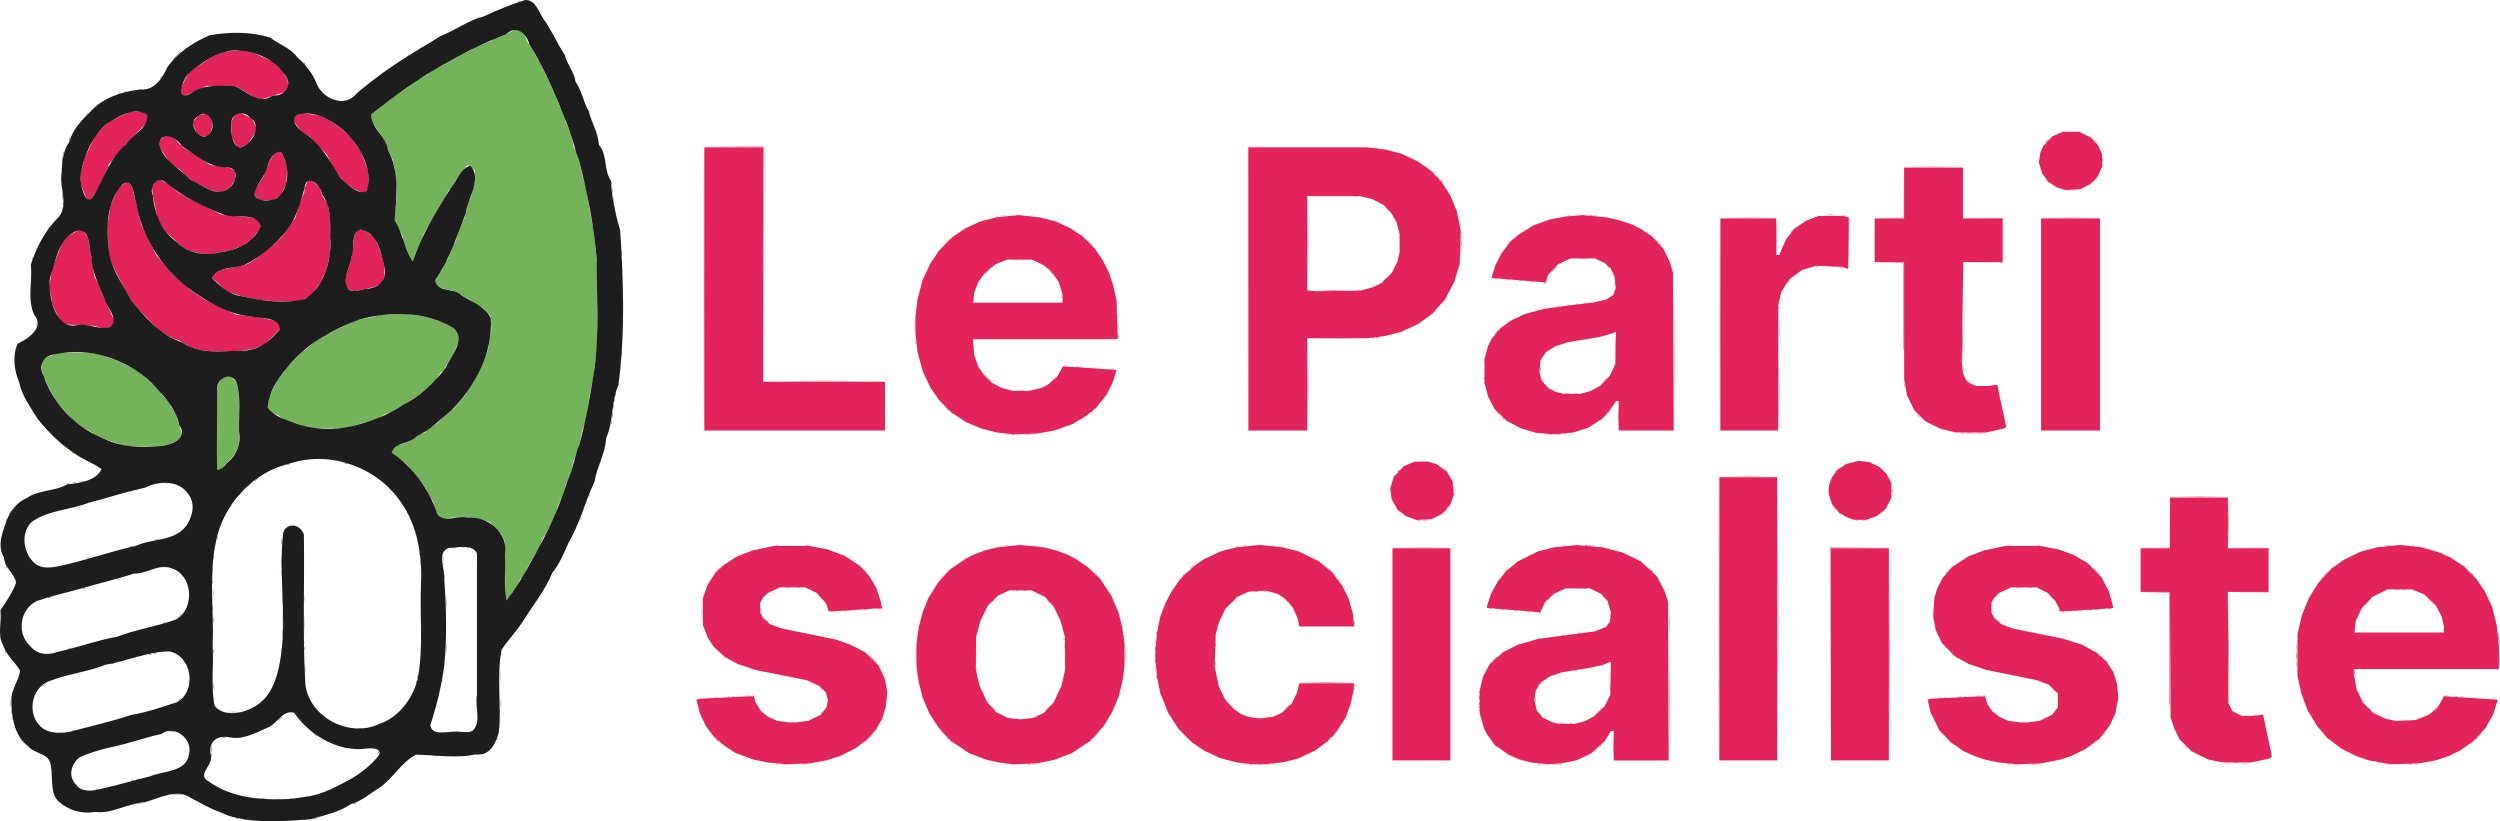 <?xml version="1.0" encoding="UTF-8" standalone="no"?>
<!-- Created with Inkscape (http://www.inkscape.org/) -->

<svg
   width="651.663mm"
   height="214.05mm"
   viewBox="0 0 651.663 214.05"
   version="1.1"
   id="svg1"
   xml:space="preserve"
   xmlns:inkscape="http://www.inkscape.org/namespaces/inkscape"
   xmlns:sodipodi="http://sodipodi.sourceforge.net/DTD/sodipodi-0.dtd"
   xmlns="http://www.w3.org/2000/svg"
   xmlns:svg="http://www.w3.org/2000/svg"><sodipodi:namedview
     id="namedview1"
     pagecolor="#ffffff"
     bordercolor="#000000"
     borderopacity="0.25"
     inkscape:showpageshadow="2"
     inkscape:pageopacity="0.0"
     inkscape:pagecheckerboard="0"
     inkscape:deskcolor="#d1d1d1"
     inkscape:document-units="mm" /><defs
     id="defs1" /><g
     inkscape:label="Calque 1"
     inkscape:groupmode="layer"
     id="layer1"
     transform="translate(173.059,-380.269)"><g
       id="g1"
       transform="translate(48.015,338.971)"><path
         style="fill:#f097b0"
         d="m -18.767,240.396 0.331,-0.133 0.331,0.133 0.331,0.133 h -0.661 -0.661 z m 7.954,-0.006 0.347,-0.139 0.16,0.16 0.16,0.16 -0.507,-0.021 -0.507,-0.021 z m 51.842,0.006 0.331,-0.133 0.331,0.133 0.331,0.133 H 41.36 40.698 Z m 7.144,0 0.331,-0.133 0.331,0.133 0.331,0.133 H 48.503 47.842 Z m 55.033,0 0.331,-0.133 0.331,0.133 0.331,0.133 h -0.661 -0.661 z m 7.144,0 0.331,-0.133 0.331,0.133 0.331,0.133 h -0.661 -0.661 z m 69.602,-0.006 0.347,-0.139 0.16,0.16 0.16,0.16 -0.507,-0.021 -0.507,-0.021 z m 5.556,0 0.347,-0.139 0.16,0.16 0.16,0.16 -0.507,-0.021 -0.507,-0.021 z m 116.665,0.006 0.331,-0.133 0.331,0.133 0.331,0.133 h -0.661 -0.661 z m 7.954,-0.006 0.347,-0.139 0.16,0.16 0.16,0.16 -0.507,-0.021 -0.507,-0.021 z m 91.017,0 0.347,-0.139 0.16,0.16 0.16,0.16 -0.507,-0.021 -0.507,-0.021 z m 7.408,0 0.347,-0.139 0.16,0.16 0.16,0.16 -0.507,-0.021 -0.507,-0.021 z m -50.006,-0.265 0.347,-0.139 0.16,0.16 0.16,0.16 -0.507,-0.021 -0.507,-0.021 z m 6.069,0.006 0.331,-0.133 0.331,0.133 0.331,0.133 h -0.661 -0.661 z m 34.412,-0.006 0.347,-0.139 0.16,0.16 0.16,0.16 -0.507,-0.021 -0.507,-0.021 z M 256.002,211.797 l -0.065,-27.847 7.871,0.062 7.871,0.062 -7.738,0.074 -7.738,0.074 -0.069,27.711 -0.069,27.711 z m -61.448,25.234 v -0.1 l 0.463,-0.363 0.463,-0.363 -0.363,0.463 -0.363,0.463 h -0.1 -0.1 z m 153.703,-1.421 -0.641,-0.728 0.728,0.641 0.728,0.641 v 0.086 0.086 h -0.086 -0.086 z m -179.917,-0.265 -0.641,-0.728 0.728,0.641 0.728,0.641 v 0.086 0.086 h -0.086 -0.086 z m 254.549,-0.166 v -0.1 l 0.463,-0.363 0.463,-0.363 -0.363,0.463 -0.363,0.463 h -0.1 -0.1 z M 4.318,234.65 v -0.1 l 0.463,-0.363 0.463,-0.363 -0.363,0.463 -0.363,0.463 h -0.1 -0.1 z m 22.191,-0.363 -0.363,-0.463 0.463,0.363 0.463,0.363 v 0.1 0.1 h -0.1 -0.1 z m 36.282,0.363 v -0.1 l 0.463,-0.363 0.463,-0.363 -0.363,0.463 -0.363,0.463 h -0.1 -0.1 z m 134.144,0 v -0.1 l 0.463,-0.363 0.463,-0.363 -0.363,0.463 -0.363,0.463 h -0.1 -0.1 z m 129.37,-1.025 1.18,-1.257 h 0.077 0.077 v 0.077 0.077 l -1.257,1.18 -1.257,1.18 z m 58.734,-0.397 -0.912,-0.992 0.992,0.912 0.992,0.912 v 0.08 0.08 h -0.08 -0.08 z M 5.905,233.03 6.527,232.369 H 6.659 6.791 l -0.621,0.661 -0.621,0.661 H 5.416 5.284 Z m 18.487,-0.86 -0.363,-0.463 0.463,0.363 0.463,0.363 v 0.1 0.1 h -0.1 -0.1 z m 40.515,0.363 v -0.1 l 0.463,-0.363 0.463,-0.363 -0.363,0.463 -0.363,0.463 h -0.1 -0.1 z m 120.721,-2.729 0.468,-0.122 0.326,0.132 0.326,0.132 -0.794,-0.01 -0.794,-0.01 z m 2.509,0.008 0.331,-0.133 0.331,0.133 0.331,0.133 h -0.661 -0.661 z m 216.165,-0.81 0.86,-0.107 0.86,0.107 0.86,0.107 h -1.72 -1.72 z m -295.258,-0.783 0.347,-0.139 0.16,0.16 0.16,0.16 -0.507,-0.021 -0.507,-0.021 z m 257.44,-0.529 0.347,-0.139 0.16,0.16 0.16,0.16 -0.507,-0.021 -0.507,-0.021 z m -170.871,-1.01 0.898,-0.926 h 0.132 0.132 l -0.898,0.926 -0.898,0.926 h -0.132 -0.132 z m -31.2,-0.287 0.021,-0.507 0.139,0.347 0.139,0.347 -0.16,0.16 -0.16,0.16 z m -112.469,-0.507 0.621,-0.661 h 0.132 0.132 l -0.621,0.661 -0.621,0.661 h -0.132 -0.132 z m -14.321,-0.066 -0.363,-0.463 0.463,0.363 0.463,0.363 v 0.1 0.1 h -0.1 -0.1 z m 76.763,-0.198 0.621,-0.661 h 0.132 0.132 l -0.621,0.661 -0.621,0.661 h -0.132 -0.132 z m -14.321,-0.066 -0.363,-0.463 0.463,0.363 0.463,0.363 v 0.1 0.1 h -0.1 -0.1 z m 244.244,-15.14 v -14.545 l -3.77,-0.081 -3.77,-0.081 3.903,-0.058 3.903,-0.058 v 14.684 14.684 h -0.132 -0.132 z m 84.071,13.047 0.331,-0.133 0.331,0.133 0.331,0.133 h -0.661 -0.661 z m -465.005,-0.272 0.463,-0.121 0.463,0.121 0.463,0.121 h -0.926 -0.926 z m 320.94,0 0.463,-0.121 0.463,0.121 0.463,0.121 h -0.926 -0.926 z m 140.097,0.007 0.331,-0.133 0.331,0.133 0.331,0.133 h -0.661 -0.661 z m -456.009,-0.272 0.463,-0.121 0.463,0.121 0.463,0.121 h -0.926 -0.926 z m 320.94,0 0.463,-0.121 0.463,0.121 0.463,0.121 h -0.926 -0.926 z m 130.974,-9.7e-4 0.468,-0.122 0.326,0.132 0.326,0.132 -0.794,-0.01 -0.794,-0.01 z m -446.886,-0.264 0.463,-0.121 0.463,0.121 0.463,0.121 h -0.926 -0.926 z m 320.94,0 0.463,-0.121 0.463,0.121 0.463,0.121 h -0.926 -0.926 z m 121.713,-9.7e-4 0.468,-0.122 0.326,0.132 0.326,0.132 -0.794,-0.01 -0.794,-0.01 z m -251.669,-1.029 0.021,-0.507 0.139,0.347 0.139,0.347 -0.16,0.16 -0.16,0.16 z m 149.449,-0.838 -0.641,-0.728 0.728,0.641 0.728,0.641 v 0.086 0.086 h -0.086 -0.086 z m -115.297,-0.066 v -0.661 l 0.133,0.331 0.133,0.331 -0.133,0.331 -0.133,0.331 z m -205.921,-0.198 -0.363,-0.463 0.463,0.363 0.463,0.363 v 0.1 0.1 h -0.1 -0.1 z m 139.225,-0.485 0.021,-0.507 0.139,0.347 0.139,0.347 -0.16,0.16 -0.16,0.16 z m -51.594,-2.381 0.021,-0.507 0.139,0.347 0.139,0.347 -0.16,0.16 -0.16,0.16 z m -62.442,-0.794 0.021,-0.507 0.139,0.347 0.139,0.347 -0.16,0.16 -0.16,0.16 z m 53.975,0 0.021,-0.507 0.139,0.347 0.139,0.347 -0.16,0.16 -0.16,0.16 z m -38.365,-1.058 0.021,-0.507 0.139,0.347 0.139,0.347 -0.16,0.16 -0.16,0.16 z m 156.034,0.238 0.347,-0.139 0.16,0.16 0.16,0.16 -0.507,-0.021 -0.507,-0.021 z M 80.031,215.436 v -0.661 l 0.133,0.331 0.133,0.331 -0.133,0.331 -0.133,0.331 z m 350.366,-2.514 10e-4,-2.91 0.096,1.531 0.096,1.531 -0.097,1.379 -0.097,1.379 z m -52.954,1.455 v -0.926 l 0.121,0.463 0.121,0.463 -0.121,0.463 -0.121,0.463 z M 17.645,211.996 v -2.778 l 0.097,1.389 0.097,1.389 -0.097,1.389 -0.097,1.389 z m 54.504,0 v -2.778 l 0.097,1.389 0.097,1.389 -0.097,1.389 -0.097,1.389 z m 23.471,2.227 0.021,-0.507 0.139,0.347 0.139,0.347 -0.16,0.16 -0.16,0.16 z m -88.69,-0.573 -0.363,-0.463 0.463,0.363 0.463,0.363 v 0.1 0.1 H 7.393 7.293 Z m 320.816,-0.132 -0.504,-0.595 0.595,0.504 0.595,0.504 v 0.091 0.091 h -0.091 -0.091 z M 33.237,211.996 v -1.455 l 0.11,0.728 0.11,0.728 -0.11,0.728 -0.11,0.728 z m 23.276,0 v -1.191 l 0.115,0.595 0.115,0.595 -0.115,0.595 -0.115,0.595 z m 270.034,0.331 -0.363,-0.463 0.463,0.363 0.463,0.363 v 0.1 0.1 h -0.1 -0.1 z m -321.204,-0.265 -0.363,-0.463 0.463,0.363 0.463,0.363 v 0.1 0.1 H 5.806 5.706 Z m 282.31,-0.265 -0.363,-0.463 0.463,0.363 0.463,0.363 v 0.1 0.1 h -0.1 -0.1 z m 89.789,-1.918 v -0.926 l 0.121,0.463 0.121,0.463 -0.121,0.463 -0.121,0.463 z M 95.641,209.35 v -0.661 l 0.133,0.331 0.133,0.331 -0.133,0.331 -0.133,0.331 z m -15.61,-0.794 v -0.661 l 0.133,0.331 0.133,0.331 -0.133,0.331 -0.133,0.331 z m -23.833,-0.683 0.021,-0.507 0.139,0.347 0.139,0.347 -0.16,0.16 -0.16,0.16 z m -38.365,-0.794 0.021,-0.507 0.139,0.347 0.139,0.347 -0.16,0.16 -0.16,0.16 z m 53.975,0 0.021,-0.507 0.139,0.347 0.139,0.347 -0.16,0.16 -0.16,0.16 z m 142.164,-3.285 v -3.572 l 0.093,1.786 0.093,1.786 -0.093,1.786 -0.093,1.786 z m 216.082,3.021 0.021,-0.507 0.139,0.347 0.139,0.347 -0.16,0.16 -0.16,0.16 z m -244.016,-0.026 0.347,-0.139 0.16,0.16 0.16,0.16 -0.507,-0.021 -0.507,-0.021 z m -105.763,-0.503 0.021,-0.507 0.139,0.347 0.139,0.347 -0.16,0.16 -0.16,0.16 z m 110.261,-0.026 0.347,-0.139 0.16,0.16 0.16,0.16 -0.507,-0.021 -0.507,-0.021 z m 225.252,-0.613 v -0.661 l 0.133,0.331 0.133,0.331 -0.133,0.331 -0.133,0.331 z m -563.243,-3.307 0.001,-2.646 0.098,1.398 0.098,1.398 -0.099,1.248 -0.099,1.248 z m 279.324,1.301 0.021,-0.507 0.139,0.347 0.139,0.347 -0.16,0.16 -0.16,0.16 z m -153.499,-0.838 -0.641,-0.728 0.728,0.641 0.728,0.641 v 0.086 0.086 h -0.086 -0.086 z m 320.94,0 -0.641,-0.728 0.728,0.641 0.728,0.641 v 0.086 0.086 h -0.086 -0.086 z m -337.501,-2.051 0.002,-1.852 0.104,0.998 0.104,0.998 -0.106,0.854 -0.106,0.854 z m 320.942,-0.132 v -1.984 l 0.104,0.992 0.104,0.992 -0.104,0.992 -0.104,0.992 z m -84.206,1.169 0.021,-0.507 0.139,0.347 0.139,0.347 -0.16,0.16 -0.16,0.16 z m -18.542,-0.743 v -0.104 l 0.411,-0.158 0.411,-0.158 -0.162,0.262 -0.162,0.262 h -0.249 -0.249 z m -202.894,-0.69 v -0.661 l 0.133,0.331 0.133,0.331 -0.133,0.331 -0.133,0.331 z m 18.55,0.346 0.468,-0.122 0.326,0.132 0.326,0.132 -0.794,-0.01 -0.794,-0.01 z m 181.383,0.003 0.347,-0.139 0.16,0.16 0.16,0.16 -0.507,-0.021 -0.507,-0.021 z m 120.985,-0.238 0.021,-0.507 0.139,0.347 0.139,0.347 -0.16,0.16 -0.16,0.16 z m 18.434,0.244 0.331,-0.133 0.331,0.133 0.331,0.133 h -0.661 -0.661 z m -316.569,-0.273 0.468,-0.122 0.326,0.132 0.326,0.132 -0.794,-0.01 -0.794,-0.01 z m 173.694,0.008 0.331,-0.133 0.331,0.133 0.331,0.133 h -0.661 -0.661 z m 147.246,-0.008 0.468,-0.122 0.326,0.132 0.326,0.132 -0.794,-0.01 -0.794,-0.01 z m -316.706,-0.265 0.468,-0.122 0.326,0.132 0.326,0.132 -0.794,-0.01 -0.794,-0.01 z m 166.302,0.003 0.347,-0.139 0.16,0.16 0.16,0.16 -0.507,-0.021 -0.507,-0.021 z m 154.637,-0.003 0.468,-0.122 0.326,0.132 0.326,0.132 -0.794,-0.01 -0.794,-0.01 z M 8.287,199.986 v -0.104 l 0.411,-0.158 0.411,-0.158 -0.162,0.262 -0.162,0.262 H 8.536 8.287 Z m 158.965,-0.077 0.347,-0.139 0.16,0.16 0.16,0.16 -0.507,-0.021 -0.507,-0.021 z m 130.775,-1.032 0.021,-0.507 0.139,0.347 0.139,0.347 -0.16,0.16 -0.16,0.16 z m 97.346,0.072 v -0.083 l 0.86,-0.777 0.86,-0.777 -0.777,0.86 -0.777,0.86 h -0.083 -0.083 z m 17.184,-0.909 -0.912,-0.992 0.992,0.912 0.992,0.912 v 0.08 0.08 h -0.08 -0.08 z m -230.173,-0.431 v -0.1 l 0.463,-0.363 0.463,-0.363 -0.363,0.463 -0.363,0.463 h -0.1 -0.1 z m -189.991,-0.892 -0.641,-0.728 0.728,0.641 0.728,0.641 v 0.086 0.086 h -0.086 -0.086 z m 321.067,0.132 -0.504,-0.595 0.595,0.504 0.595,0.504 v 0.091 0.091 h -0.091 -0.091 z m -116.822,-0.132 -0.363,-0.463 0.463,0.363 0.463,0.363 v 0.1 0.1 h -0.1 -0.1 z m 102.163,0.363 v -0.1 l 0.463,-0.363 0.463,-0.363 -0.363,0.463 -0.363,0.463 h -0.1 -0.1 z m 66.212,-1.418 5.226,-0.081 v -5.677 -5.677 l -5.226,-0.081 -5.226,-0.081 5.292,0.009 5.292,0.009 v 5.821 5.821 l -5.292,0.009 -5.292,0.009 z m -258.878,-0.25 0.347,-0.139 0.16,0.16 0.16,0.16 -0.507,-0.021 -0.507,-0.021 z m 2.381,0 0.347,-0.139 0.16,0.16 0.16,0.16 -0.507,-0.021 -0.507,-0.021 z m -64.558,-0.265 0.347,-0.139 0.16,0.16 0.16,0.16 -0.507,-0.021 -0.507,-0.021 z m 1.708,-0.003 0.468,-0.122 0.326,0.132 0.326,0.132 -0.794,-0.01 -0.794,-0.01 z m 357.717,-0.265 0.468,-0.122 0.326,0.132 0.326,0.132 -0.794,-0.01 -0.794,-0.01 z m 1.731,0.003 0.347,-0.139 0.16,0.16 0.16,0.16 -0.507,-0.021 -0.507,-0.021 z m -215.647,-0.276 0.865,-0.107 0.723,0.11 0.723,0.11 -1.587,-0.003 -1.587,-0.003 z m -205.569,-0.254 0.347,-0.139 0.16,0.16 0.16,0.16 -0.507,-0.021 -0.507,-0.021 z m 2.894,0.006 0.331,-0.133 0.331,0.133 0.331,0.133 h -0.661 -0.661 z m 317.765,0 0.331,-0.133 0.331,0.133 0.331,0.133 h -0.661 -0.661 z m 3.175,0 0.331,-0.133 0.331,0.133 0.331,0.133 h -0.661 -0.661 z m -283.435,-2.471 0.479,-0.529 h 0.132 0.132 l -0.479,0.529 -0.479,0.529 h -0.132 -0.132 z m 40.985,-0.066 -0.504,-0.595 0.595,0.504 0.595,0.504 v 0.091 0.091 h -0.091 -0.091 z m 318.848,0.066 0.479,-0.529 h 0.132 0.132 l -0.479,0.529 -0.479,0.529 h -0.132 -0.132 z m -531.883,-1.323 v -0.926 l 0.121,0.463 0.121,0.463 -0.121,0.463 -0.121,0.463 z m 273.504,-0.463 -0.912,-0.992 0.992,0.912 0.992,0.912 v 0.08 0.08 h -0.08 -0.08 z m 200.006,0.529 -0.363,-0.463 0.463,0.363 0.463,0.363 v 0.1 0.1 h -0.1 -0.1 z m -154.351,-0.595 0.479,-0.529 h 0.132 0.132 l -0.479,0.529 -0.479,0.529 h -0.132 -0.132 z m -145.124,-0.1 v -0.1 l 0.463,-0.363 0.463,-0.363 -0.363,0.463 -0.363,0.463 h -0.1 -0.1 z m 36.743,-0.363 -0.363,-0.463 0.463,0.363 0.463,0.363 v 0.1 0.1 h -0.1 -0.1 z m 323.355,0.099 v -0.1 l 0.463,-0.363 0.463,-0.363 -0.363,0.463 -0.363,0.463 h -0.1 -0.1 z M 89.249,189.406 v -0.1 l 0.463,-0.363 0.463,-0.363 -0.363,0.463 -0.363,0.463 h -0.1 -0.1 z m -122.502,-0.265 v -0.1 l 0.463,-0.363 0.463,-0.363 -0.363,0.463 -0.363,0.463 h -0.1 -0.1 z m 454.256,-0.363 -0.363,-0.463 0.463,0.363 0.463,0.363 v 0.1 0.1 h -0.1 -0.1 z m -524.04,-4.746 0.463,-0.121 0.463,0.121 0.463,0.121 h -0.926 -0.926 z m 2.386,-9.7e-4 0.468,-0.122 0.326,0.132 0.326,0.132 -0.794,-0.01 -0.794,-0.01 z m 246.338,-0.015 3.919,-0.081 3.754,0.081 3.754,0.081 -7.673,-2.3e-4 -7.673,-2.2e-4 z m 194.845,0.004 3.766,-0.085 0.078,-6.607 0.078,-6.607 -0.007,6.681 -0.007,6.681 -3.836,0.012 -3.836,0.012 z m -239.162,-0.251 0.347,-0.139 0.16,0.16 0.16,0.16 -0.507,-0.021 -0.507,-0.021 z m 94.721,0 0.347,-0.139 0.16,0.16 0.16,0.16 -0.507,-0.021 -0.507,-0.021 z m -215.123,-0.259 0.331,-0.133 0.331,0.133 0.331,0.133 h -0.661 -0.661 z m 8.202,0 0.331,-0.133 0.331,0.133 0.331,0.133 h -0.661 -0.661 z m 51.858,0 0.331,-0.133 0.331,0.133 0.331,0.133 H 41.36 40.698 Z m 7.144,0 0.331,-0.133 0.331,0.133 0.331,0.133 H 48.503 47.842 Z m 55.033,0 0.331,-0.133 0.331,0.133 0.331,0.133 h -0.661 -0.661 z m 7.425,-0.006 0.347,-0.139 0.16,0.16 0.16,0.16 -0.507,-0.021 -0.507,-0.021 z m 75.654,0.006 0.331,-0.133 0.331,0.133 0.331,0.133 h -0.661 -0.661 z m 7.689,-0.006 0.347,-0.139 0.16,0.16 0.16,0.16 -0.507,-0.021 -0.507,-0.021 z m 107.933,0.006 0.331,-0.133 0.331,0.133 0.331,0.133 h -0.661 -0.661 z m 8.219,-0.006 0.347,-0.139 0.16,0.16 0.16,0.16 -0.507,-0.021 -0.507,-0.021 z m 90.487,0 0.347,-0.139 0.16,0.16 0.16,0.16 -0.507,-0.021 -0.507,-0.021 z m 7.144,0 0.347,-0.139 0.16,0.16 0.16,0.16 -0.507,-0.021 -0.507,-0.021 z m -259.308,-6.609 0.331,-0.133 0.331,0.133 0.331,0.133 h -0.661 -0.661 z m 1.587,0 0.331,-0.133 0.331,0.133 0.331,0.133 h -0.661 -0.661 z m 112.713,0 0.331,-0.133 0.331,0.133 0.331,0.133 h -0.661 -0.661 z m 1.587,0 0.331,-0.133 0.331,0.133 0.331,0.133 h -0.661 -0.661 z m -6.053,-1.875 -0.363,-0.463 0.463,0.363 0.463,0.363 v 0.1 0.1 h -0.1 -0.1 z m 10.882,0.116 v -0.083 l 0.86,-0.777 0.86,-0.777 -0.777,0.86 -0.777,0.86 h -0.083 -0.083 z m -125.835,-0.777 -0.504,-0.595 0.595,0.504 0.595,0.504 v 0.091 0.091 h -0.091 -0.091 z m 113.63,-0.661 -0.363,-0.463 0.463,0.363 0.463,0.363 v 0.1 0.1 h -0.1 -0.1 z m -99.164,-3.66 0.021,-0.507 0.139,0.347 0.139,0.347 -0.16,0.16 -0.16,0.16 z m 97.682,-0.904 v -1.191 l 0.115,0.595 0.115,0.595 -0.115,0.595 -0.115,0.595 z m 16.638,0 v -0.661 l 0.133,0.331 0.133,0.331 -0.133,0.331 -0.133,0.331 z m -114.321,-0.948 0.021,-0.507 0.139,0.347 0.139,0.347 -0.16,0.16 -0.16,0.16 z m 72.806,-2.689 3.903,-0.081 3.903,0.081 3.903,0.081 h -7.805 -7.805 z m -75.092,-1.72 -0.777,-0.86 0.86,0.777 0.86,0.777 v 0.083 0.083 h -0.083 -0.083 z m 102.146,0.066 0.479,-0.529 h 0.132 0.132 l -0.479,0.529 -0.479,0.529 h -0.132 -0.132 z m -216.628,-9.436 0.331,-0.133 0.331,0.133 0.331,0.133 H 41.36 40.698 Z m 7.408,0 0.331,-0.133 0.331,0.133 0.331,0.133 h -0.661 -0.661 z m 132.837,-0.006 0.347,-0.139 0.16,0.16 0.16,0.16 -0.507,-0.021 -0.507,-0.021 z m 5.275,0.006 0.331,-0.133 0.331,0.133 0.331,0.133 h -0.661 -0.661 z m 108.744,-0.265 0.331,-0.133 0.331,0.133 0.331,0.133 h -0.661 -0.661 z m -191.097,-37.66 0.001,-36.909 2.646,-0.014 2.646,-0.014 -2.579,0.089 -2.579,0.089 -0.068,36.834 -0.068,36.834 z m 111.12,17.992 V 115.29 l 0.073,9.591 0.073,9.591 -0.073,9.591 -0.073,9.591 z m -18.779,15.875 0.479,-0.529 h 0.132 0.132 l -0.479,0.529 -0.479,0.529 h -0.132 -0.132 z m -26.219,-0.331 -0.504,-0.595 0.595,0.504 0.595,0.504 v 0.091 0.091 h -0.091 -0.091 z m 108.603,-0.397 -0.363,-0.463 0.463,0.363 0.463,0.363 v 0.1 0.1 h -0.1 -0.1 z m -252.148,-0.794 -0.363,-0.463 0.463,0.363 0.463,0.363 v 0.1 0.1 h -0.1 -0.1 z m 142.222,-0.132 -0.504,-0.595 0.595,0.504 0.595,0.504 v 0.091 0.091 h -0.091 -0.091 z m 28.997,0.231 v -0.1 l 0.463,-0.363 0.463,-0.363 -0.363,0.463 -0.363,0.463 h -0.1 -0.1 z M 64.378,147.867 v -0.1 l 0.463,-0.363 0.463,-0.363 -0.363,0.463 -0.363,0.463 h -0.1 -0.1 z m 122.573,-4.052 0.468,-0.122 0.326,0.132 0.326,0.132 -0.794,-0.01 -0.794,-0.01 z m 2.509,0.008 0.331,-0.133 0.331,0.133 0.331,0.133 h -0.661 -0.661 z m -145.256,-0.81 0.86,-0.107 0.86,0.107 0.86,0.107 h -1.72 -1.72 z m 137.616,-1.33 -0.363,-0.463 0.463,0.363 0.463,0.363 v 0.1 0.1 h -0.1 -0.1 z m 93.453,0.044 0.021,-0.507 0.139,0.347 0.139,0.347 -0.16,0.16 -0.16,0.16 z m -109.537,-0.794 0.021,-0.507 0.139,0.347 0.139,0.347 -0.16,0.16 -0.16,0.16 z m 31.2,-0.243 0.621,-0.661 h 0.132 0.132 l -0.621,0.661 -0.621,0.661 h -0.132 -0.132 z m -219.01,-30.489 -0.065,-30.489 -7.871,-0.074 -7.871,-0.074 7.88,-0.062 7.88,-0.062 0.126,0.331 0.126,0.331 -0.069,30.295 -0.069,30.295 z m 58.639,29.894 -0.363,-0.463 0.463,0.363 0.463,0.363 v 0.1 0.1 h -0.1 -0.1 z m -1.058,-1.058 -0.363,-0.463 0.463,0.363 0.463,0.363 v 0.1 0.1 h -0.1 -0.1 z m 144.828,-1.521 0.005,-1.058 0.115,0.598 0.115,0.598 -0.12,0.46 -0.12,0.46 z m -111.914,-0.051 0.468,-0.122 0.326,0.132 0.326,0.132 -0.794,-0.01 -0.794,-0.01 z m -4.106,-0.256 0.331,-0.133 0.331,0.133 0.331,0.133 h -0.661 -0.661 z m -3.969,-0.265 0.331,-0.133 0.331,0.133 0.331,0.133 h -0.661 -0.661 z m -4.366,-0.272 0.463,-0.121 0.463,0.121 0.463,0.121 H 56.441 55.515 Z m 109.757,-1.559 0.021,-0.507 0.139,0.347 0.139,0.347 -0.16,0.16 -0.16,0.16 z m 34.214,-3.814 v -3.572 l 0.093,1.786 0.093,1.786 -0.093,1.786 -0.093,1.786 z m 42.607,-3.836 3.6e-4,-5.821 0.085,2.991 0.085,2.991 -0.085,2.83 -0.085,2.83 z m 32.431,-6.343 v -11.238 l -3.77,-0.081 -3.77,-0.081 3.903,-0.058 3.903,-0.058 v 11.377 11.377 h -0.132 -0.132 z m -242.337,10.554 0.021,-0.507 0.139,0.347 0.139,0.347 -0.16,0.16 -0.16,0.16 z m -15.081,-1.058 0.021,-0.507 0.139,0.347 0.139,0.347 -0.16,0.16 -0.16,0.16 z m 106.143,-1.102 3.903,-0.081 3.903,0.081 3.903,0.081 h -7.805 -7.805 z m 13.907,-0.247 0.347,-0.139 0.16,0.16 0.16,0.16 -0.507,-0.021 -0.507,-0.021 z m -120.245,-3.127 0.002,-2.117 0.102,1.131 0.102,1.131 -0.103,0.985 -0.103,0.985 z m 52.898,-2.514 v -1.191 l 0.115,0.595 0.115,0.595 -0.115,0.595 -0.115,0.595 z m 114.707,-2.562 0.347,-0.139 0.16,0.16 0.16,0.16 -0.507,-0.021 -0.507,-0.021 z m 2.381,-0.265 0.347,-0.139 0.16,0.16 0.16,0.16 -0.507,-0.021 -0.507,-0.021 z m 2.381,-0.265 0.347,-0.139 0.16,0.16 0.16,0.16 -0.507,-0.021 -0.507,-0.021 z m 2.117,-0.265 0.347,-0.139 0.16,0.16 0.16,0.16 -0.507,-0.021 -0.507,-0.021 z m -159.209,-1.032 0.021,-0.507 0.139,0.347 0.139,0.347 -0.16,0.16 -0.16,0.16 z m 23.04,-0.375 v -0.661 l 0.133,0.331 0.133,0.331 -0.133,0.331 -0.133,0.331 z m 77.167,-2.033 0.347,-0.139 0.16,0.16 0.16,0.16 -0.507,-0.021 -0.507,-0.021 z m 48.468,-1.775 v -0.104 l 0.411,-0.158 0.411,-0.158 -0.162,0.262 -0.162,0.262 h -0.249 -0.249 z m -3.241,-0.336 0.331,-0.133 0.331,0.133 0.331,0.133 h -0.661 -0.661 z m -3.175,-0.265 0.331,-0.133 0.331,0.133 0.331,0.133 h -0.661 -0.661 z m -3.158,-0.27 0.347,-0.139 0.16,0.16 0.16,0.16 -0.507,-0.021 -0.507,-0.021 z m -3.175,-0.265 0.347,-0.139 0.16,0.16 0.16,0.16 -0.507,-0.021 -0.507,-0.021 z m 15.395,-2.597 0.621,-0.661 h 0.132 0.132 l -0.621,0.661 -0.621,0.661 h -0.132 -0.132 z m 74.563,-0.313 0.347,-0.139 0.16,0.16 0.16,0.16 -0.507,-0.021 -0.507,-0.021 z m -6.085,-0.265 0.347,-0.139 0.16,0.16 0.16,0.16 -0.507,-0.021 -0.507,-0.021 z m 3.969,0 0.347,-0.139 0.16,0.16 0.16,0.16 -0.507,-0.021 -0.507,-0.021 z m 39.274,-1.073 5.226,-0.081 v -5.677 -5.677 l -5.226,-0.081 -5.226,-0.081 5.292,0.009 5.292,0.009 v 5.821 5.821 l -5.292,0.009 -5.292,0.009 z m -252.407,-0.782 0.468,-0.122 0.326,0.132 0.326,0.132 -0.794,-0.01 -0.794,-0.01 z m 1.852,0 0.468,-0.122 0.326,0.132 0.326,0.132 -0.794,-0.01 -0.794,-0.01 z m 145.653,-0.273 0.865,-0.107 0.723,0.11 0.723,0.11 -1.587,-0.003 -1.587,-0.003 z m -31.118,-1.131 v -0.661 l 0.133,0.331 0.133,0.331 -0.133,0.331 -0.133,0.331 z m -134.461,-2.712 1.18,-1.257 h 0.077 0.077 v 0.077 0.077 l -1.257,1.18 -1.257,1.18 z m 37.568,-0.397 -0.912,-0.992 0.992,0.912 0.992,0.912 v 0.08 0.08 h -0.08 -0.08 z m 148.676,0.529 -0.363,-0.463 0.463,0.363 0.463,0.363 v 0.1 0.1 h -0.1 -0.1 z m -38.728,-0.86 1.033,-1.058 h 0.132 0.132 l -1.033,1.058 -1.033,1.058 h -0.132 -0.132 z m 36.611,-1.257 -0.363,-0.463 0.463,0.363 0.463,0.363 v 0.1 0.1 h -0.1 -0.1 z m -148.696,-0.265 -0.363,-0.463 0.463,0.363 0.463,0.363 v 0.1 0.1 h -0.1 -0.1 z m 99.03,-0.595 v -0.661 l 0.133,0.331 0.133,0.331 -0.133,0.331 -0.133,0.331 z m 85.948,-0.083 v -0.083 l 0.86,-0.777 0.86,-0.777 -0.777,0.86 -0.777,0.86 h -0.083 -0.083 z m -86.233,-2.188 0.021,-0.507 0.139,0.347 0.139,0.347 -0.16,0.16 -0.16,0.16 z m 71.499,-1.631 3.919,-0.081 3.754,0.081 3.754,0.081 -7.673,-2.28e-4 -7.673,-2.28e-4 z m 40.328,0.004 3.766,-0.085 0.078,-6.607 0.078,-6.607 -0.007,6.681 -0.007,6.681 -3.836,0.012 -3.836,0.012 z m 43.528,-0.004 3.903,-0.081 3.903,0.081 3.903,0.081 h -7.805 -7.805 z m -276.076,-0.247 0.347,-0.139 0.16,0.16 0.16,0.16 -0.507,-0.021 -0.507,-0.021 z m 1.836,-0.259 0.331,-0.133 0.331,0.133 0.331,0.133 h -0.661 -0.661 z m 7.16,-0.005 0.347,-0.139 0.16,0.16 0.16,0.16 -0.507,-0.021 -0.507,-0.021 z m 139.965,0 0.347,-0.139 0.16,0.16 0.16,0.16 -0.507,-0.021 -0.507,-0.021 z m 71.702,0 0.347,-0.139 0.16,0.16 0.16,0.16 -0.507,-0.021 -0.507,-0.021 z m -3.849,-0.274 0.731,-0.111 0.592,0.114 0.592,0.114 -1.323,-0.004 -1.323,-0.004 z m -123.151,-4.753 0.347,-0.139 0.16,0.16 0.16,0.16 -0.507,-0.021 -0.507,-0.021 z m 185.456,-1.582 0.331,-0.133 0.331,0.133 0.331,0.133 h -0.661 -0.661 z m 1.323,0 0.331,-0.133 0.331,0.133 0.331,0.133 h -0.661 -0.661 z m -6.706,-2.537 -0.504,-0.595 0.595,0.504 0.595,0.504 v 0.091 0.091 h -0.091 -0.091 z m -158.097,-0.132 -0.363,-0.463 0.463,0.363 0.463,0.363 v 0.1 0.1 h -0.1 -0.1 z m 172.563,-3.925 0.021,-0.507 0.139,0.347 0.139,0.347 -0.16,0.16 -0.16,0.16 z m -189.512,-4.524 0.347,-0.139 0.16,0.16 0.16,0.16 -0.507,-0.021 -0.507,-0.021 z m 187.36,-1.87 -0.912,-0.992 0.992,0.912 0.992,0.912 v 0.08 0.08 h -0.08 -0.08 z m -523.332,-6.781 v -0.1 l 0.463,-0.363 0.463,-0.363 -0.363,0.463 -0.363,0.463 h -0.1 -0.1 z"
         id="path7"
         inkscape:export-filename="ps.svg"
         inkscape:export-xdpi="96"
         inkscape:export-ydpi="96" /><path
         style="fill:#eb6e91"
         d="m -11.607,240.39 0.347,-0.139 0.16,0.16 0.16,0.16 -0.507,-0.021 -0.507,-0.021 z m 196.321,0 0.347,-0.139 0.16,0.16 0.16,0.16 -0.507,-0.021 -0.507,-0.021 z m 124.619,0 0.347,-0.139 0.16,0.16 0.16,0.16 -0.507,-0.021 -0.507,-0.021 z m 92.604,0 0.347,-0.139 0.16,0.16 0.16,0.16 -0.507,-0.021 -0.507,-0.021 z m -42.614,-0.259 0.331,-0.133 0.331,0.133 0.331,0.133 h -0.661 -0.661 z m 4.514,-0.006 0.347,-0.139 0.16,0.16 0.16,0.16 -0.507,-0.021 -0.507,-0.021 z m -164.415,-4.449 6.7e-4,-3.969 0.09,2.063 0.09,2.063 -0.091,1.906 -0.091,1.906 z m 14.571,-12.303 v -16.272 l 0.074,8.136 0.074,8.136 -0.074,8.136 -0.074,8.136 z m 12.969,-20.77 1e-5,-37.042 0.07,18.608 0.07,18.608 -0.07,18.434 -0.07,18.434 z m 15.346,0 1e-5,-37.042 0.07,18.608 0.07,18.608 -0.07,18.434 -0.07,18.434 z m -216.842,30.626 -0.641,-0.728 0.728,0.641 0.728,0.641 v 0.086 0.086 h -0.086 -0.086 z m 38.649,0.066 0.621,-0.661 h 0.132 0.132 l -0.621,0.661 -0.621,0.661 H 63.625 63.492 Z M 425.005,233.063 v -0.1 l 0.463,-0.363 0.463,-0.363 -0.363,0.463 -0.363,0.463 h -0.1 -0.1 z M -7.059,227.242 v -0.1 l 0.463,-0.363 0.463,-0.363 -0.363,0.463 -0.363,0.463 h -0.1 -0.1 z m 171.471,-1.642 0.021,-0.507 0.139,0.347 0.139,0.347 -0.16,0.16 -0.16,0.16 z m 14.598,-2.095 0.005,-1.058 0.115,0.598 0.115,0.598 -0.12,0.46 -0.12,0.46 z m 106.775,-0.313 0.347,-0.139 0.16,0.16 0.16,0.16 -0.507,-0.021 -0.507,-0.021 z m 137.848,0 0.347,-0.139 0.16,0.16 0.16,0.16 -0.507,-0.021 -0.507,-0.021 z m -453.76,-0.265 0.347,-0.139 0.16,0.16 0.16,0.16 -0.507,-0.021 -0.507,-0.021 z m 320.94,0 0.347,-0.139 0.16,0.16 0.16,0.16 -0.507,-0.021 -0.507,-0.021 z m -315.913,-0.265 0.347,-0.139 0.16,0.16 0.16,0.16 -0.507,-0.021 -0.507,-0.021 z m 320.94,0 0.347,-0.139 0.16,0.16 0.16,0.16 -0.507,-0.021 -0.507,-0.021 z m -115.573,-3.094 v -0.1 l 0.463,-0.363 0.463,-0.363 -0.363,0.463 -0.363,0.463 h -0.1 -0.1 z m -12.965,-5.292 v -0.1 l 0.463,-0.363 0.463,-0.363 -0.363,0.463 -0.363,0.463 h -0.1 -0.1 z m -134.123,-0.584 0.021,-0.507 0.139,0.347 0.139,0.347 -0.16,0.16 -0.16,0.16 z m 23.304,-0.11 v -0.661 l 0.133,0.331 0.133,0.331 -0.133,0.331 -0.133,0.331 z m 320.98,-1.455 0.003,-1.587 0.107,0.865 0.107,0.865 -0.11,0.723 -0.11,0.723 z m -371.326,0.728 -0.363,-0.463 0.463,0.363 0.463,0.363 v 0.1 0.1 H 6.599 6.499 Z m 50.346,-2.447 v -0.661 l 0.133,0.331 0.133,0.331 -0.133,0.331 -0.133,0.331 z m -23.283,-0.265 v -0.661 l 0.133,0.331 0.133,0.331 -0.133,0.331 -0.133,0.331 z m 396.854,-2.536 0.021,-0.507 0.139,0.347 0.139,0.347 -0.16,0.16 -0.16,0.16 z m -431.077,-7.17 0.347,-0.139 0.16,0.16 0.16,0.16 -0.507,-0.021 -0.507,-0.021 z m 320.94,0 0.347,-0.139 0.16,0.16 0.16,0.16 -0.507,-0.021 -0.507,-0.021 z m -312.208,-0.529 0.347,-0.139 0.16,0.16 0.16,0.16 -0.507,-0.021 -0.507,-0.021 z m 320.94,0 0.347,-0.139 0.16,0.16 0.16,0.16 -0.507,-0.021 -0.507,-0.021 z m -276.725,-2.134 -0.641,-0.728 0.728,0.641 0.728,0.641 v 0.086 0.086 h -0.086 -0.086 z M 37.391,198.138 v -0.1 l 0.463,-0.363 0.463,-0.363 -0.363,0.463 -0.363,0.463 h -0.1 -0.1 z m 62.706,0 v -0.1 l 0.463,-0.363 0.463,-0.363 -0.363,0.463 -0.363,0.463 h -0.1 -0.1 z m 13.989,-0.363 -0.363,-0.463 0.463,0.363 0.463,0.363 v 0.1 0.1 h -0.1 -0.1 z m 77.772,-3.157 0.347,-0.139 0.16,0.16 0.16,0.16 -0.507,-0.021 -0.507,-0.021 z m -166.373,-3.92 0.621,-0.661 h 0.132 0.132 l -0.621,0.661 -0.621,0.661 h -0.132 -0.132 z m 38.609,-0.066 -0.641,-0.728 0.728,0.641 0.728,0.641 v 0.086 0.086 h -0.086 -0.086 z m 320.695,0.645 v -0.083 l 0.86,-0.777 0.86,-0.777 -0.777,0.86 -0.777,0.86 h -0.083 -0.083 z m -97.896,-1.372 0.898,-0.926 h 0.132 0.132 l -0.898,0.926 -0.898,0.926 h -0.132 -0.132 z m -320.94,0 0.621,-0.661 h 0.132 0.132 l -0.621,0.661 -0.621,0.661 h -0.132 -0.132 z m 37.821,-0.331 -0.912,-0.992 0.992,0.912 0.992,0.912 v 0.08 0.08 H 4.767 4.686 Z m 320.934,0 -0.641,-0.728 0.728,0.641 0.728,0.641 v 0.086 0.086 h -0.086 -0.086 z m -131.528,-6.068 0.347,-0.139 0.16,0.16 0.16,0.16 -0.507,-0.021 -0.507,-0.021 z m 208.227,0 0.347,-0.139 0.16,0.16 0.16,0.16 -0.507,-0.021 -0.507,-0.021 z m -245.881,-9.08 0.479,-0.529 h 0.132 0.132 l -0.479,0.529 -0.479,0.529 h -0.132 -0.132 z m 192.815,-3.637 3.903,-0.081 3.903,0.081 3.903,0.081 h -7.805 -7.805 z m -190.524,-1.654 v -0.661 l 0.133,0.331 0.133,0.331 -0.133,0.331 -0.133,0.331 z m 132.184,-14.992 0.331,-0.133 0.331,0.133 0.331,0.133 h -0.661 -0.661 z m 4.514,-0.006 0.347,-0.139 0.16,0.16 0.16,0.16 -0.507,-0.021 -0.507,-0.021 z m -67.292,-28.262 3e-5,-27.781 0.071,13.977 0.071,13.977 -0.071,13.804 -0.071,13.804 z m 15.339,17.462 1.4e-4,-10.319 0.078,5.243 0.078,5.243 -0.078,5.076 -0.078,5.076 z m -45.364,6.382 v -0.1 l 0.463,-0.363 0.463,-0.363 -0.363,0.463 -0.363,0.463 h -0.1 -0.1 z m -143.669,-9.557 0.621,-0.661 h 0.132 0.132 l -0.621,0.661 -0.621,0.661 h -0.132 -0.132 z m 6.036,-3.223 0.347,-0.139 0.16,0.16 0.16,0.16 -0.507,-0.021 -0.507,-0.021 z m 10.72,-10.535 0.002,-1.852 0.104,0.998 0.104,0.998 -0.106,0.854 -0.106,0.854 z m 172.178,-5.049 0.021,-0.507 0.139,0.347 0.139,0.347 -0.16,0.16 -0.16,0.16 z m -206.396,-9.238 0.621,-0.661 h 0.132 0.132 l -0.621,0.661 -0.621,0.661 h -0.132 -0.132 z m 224.631,-7.462 -0.132,-6.932 0.203,0.203 0.203,0.203 -0.071,6.729 -0.071,6.729 z m -62.74,6.073 -0.363,-0.463 0.463,0.363 0.463,0.363 v 0.1 0.1 h -0.1 -0.1 z m -38.289,-4.299 v -0.661 l 0.133,0.331 0.133,0.331 -0.133,0.331 -0.133,0.331 z m 50.738,-2.58 -0.641,-0.728 0.728,0.641 0.728,0.641 v 0.086 0.086 h -0.086 -0.086 z m -50.738,-0.86 v -0.661 l 0.133,0.331 0.133,0.331 -0.133,0.331 -0.133,0.331 z m 34.834,-5.472 0.347,-0.139 0.16,0.16 0.16,0.16 -0.507,-0.021 -0.507,-0.021 z m -54.224,-1.87 -0.363,-0.463 0.463,0.363 0.463,0.363 v 0.1 0.1 h -0.1 -0.1 z m 184.448,-7.342 0.621,-0.661 h 0.132 0.132 l -0.621,0.661 -0.621,0.661 h -0.132 -0.132 z m -171.343,-0.992 -0.504,-0.595 0.595,0.504 0.595,0.504 v 0.091 0.091 h -0.091 -0.091 z m -1.199,-1.191 -0.363,-0.463 0.463,0.363 0.463,0.363 v 0.1 0.1 h -0.1 -0.1 z m 126.835,-1.322 3.903,-0.081 3.903,0.081 3.903,0.081 h -7.805 -7.805 z m 47.885,-1.654 v -0.926 l 0.121,0.463 0.121,0.463 -0.121,0.463 -0.121,0.463 z"
         id="path6" /><path
         style="fill:#9d9d9e"
         d="m -157.404,254.931 0.865,-0.107 0.723,0.11 0.723,0.11 -1.587,-0.003 -1.587,-0.003 z m 15.077,3.5e-4 0.86,-0.107 0.86,0.107 0.86,0.107 h -1.72 -1.72 z m -17.181,-0.254 0.347,-0.139 0.16,0.16 0.16,0.16 -0.507,-0.021 -0.507,-0.021 z m 20.373,0 0.347,-0.139 0.16,0.16 0.16,0.16 -0.507,-0.021 -0.507,-0.021 z m -48.683,-3.44 0.347,-0.139 0.16,0.16 0.16,0.16 -0.507,-0.021 -0.507,-0.021 z m 1.058,-0.265 0.347,-0.139 0.16,0.16 0.16,0.16 -0.507,-0.021 -0.507,-0.021 z m 1.309,-0.271 0.598,-0.115 0.46,0.12 0.46,0.12 -1.058,-0.005 -1.058,-0.005 z m 56.634,0.006 0.347,-0.139 0.16,0.16 0.16,0.16 -0.507,-0.021 -0.507,-0.021 z m -24.355,-1.329 0.598,-0.115 0.46,0.12 0.46,0.12 -1.058,-0.005 -1.058,-0.005 z m 7.807,0.004 0.468,-0.122 0.326,0.132 0.326,0.132 -0.794,-0.01 -0.794,-0.01 z m -30.57,-1.066 0.854,-0.106 0.998,0.104 0.998,0.104 -1.852,0.002 -1.852,0.002 z m -20.086,-1.313 0.347,-0.139 0.16,0.16 0.16,0.16 -0.507,-0.021 -0.507,-0.021 z m 3.969,-0.794 0.347,-0.139 0.16,0.16 0.16,0.16 -0.507,-0.021 -0.507,-0.021 z m 5.292,-1.587 0.347,-0.139 0.16,0.16 0.16,0.16 -0.507,-0.021 -0.507,-0.021 z m 1.587,-0.265 0.347,-0.139 0.16,0.16 0.16,0.16 -0.507,-0.021 -0.507,-0.021 z m 19.12,-6.324 0.021,-0.507 0.139,0.347 0.139,0.347 -0.16,0.16 -0.16,0.16 z m 57.989,0.229 0.728,-0.11 0.728,0.11 0.728,0.11 h -1.455 -1.455 z m 7.673,0 0.728,-0.11 0.728,0.11 0.728,0.11 h -1.455 -1.455 z m -11.502,-0.269 1.131,-0.102 0.985,0.103 0.985,0.103 -2.117,-0.002 -2.117,-0.002 z m 14.284,0.007 0.598,-0.115 0.46,0.12 0.46,0.12 -1.058,-0.005 -1.058,-0.005 z m -25.068,-0.225 0.004,-0.249 0.246,-0.389 0.246,-0.389 0.125,0.125 0.125,0.125 -0.375,0.513 -0.375,0.513 z m 27.055,-0.035 0.468,-0.122 0.326,0.132 0.326,0.132 -0.794,-0.01 -0.794,-0.01 z m -35.575,-1.585 0.347,-0.139 0.16,0.16 0.16,0.16 -0.507,-0.021 -0.507,-0.021 z m 39.493,-2.355 0.021,-0.507 0.139,0.347 0.139,0.347 -0.16,0.16 -0.16,0.16 z m -67.423,-0.293 0.463,-0.121 0.463,0.121 0.463,0.121 h -0.926 -0.926 z m 19.758,-1.074 -0.641,-0.728 0.728,0.641 0.728,0.641 v 0.086 0.086 h -0.086 -0.086 z m -66.453,-0.253 0.598,-0.115 0.46,0.12 0.46,0.12 -1.058,-0.005 -1.058,-0.005 z m 29.104,-0.265 0.598,-0.115 0.46,0.12 0.46,0.12 -1.058,-0.005 -1.058,-0.005 z m -25.387,-0.258 0.347,-0.139 0.16,0.16 0.16,0.16 -0.507,-0.021 -0.507,-0.021 z m 111.275,-2.73 v -3.043 l 0.095,1.521 0.095,1.521 -0.095,1.521 -0.095,1.521 z m -109.687,2.465 0.347,-0.139 0.16,0.16 0.16,0.16 -0.507,-0.021 -0.507,-0.021 z m 52.305,-2.73 0.479,-0.529 h 0.132 0.132 l -0.479,0.529 -0.479,0.529 h -0.132 -0.132 z m -69.676,-0.265 v -0.661 l 0.133,0.331 0.133,0.331 -0.133,0.331 -0.133,0.331 z m 81.028,-0.595 -0.504,-0.595 0.595,0.504 0.595,0.504 v 0.091 0.091 h -0.091 -0.091 z m -81.273,-0.992 v -0.926 l 0.121,0.463 0.121,0.463 -0.121,0.463 -0.121,0.463 z m 56.765,0.07 1.131,-0.102 0.985,0.103 0.985,0.103 -2.117,-0.002 -2.117,-0.002 z m -57.015,-2.319 0.004,-1.323 0.111,0.731 0.111,0.731 -0.114,0.592 -0.114,0.592 z m 127.794,0 0.004,-1.323 0.111,0.731 0.111,0.731 -0.114,0.592 -0.114,0.592 z m -62.782,0.05 v -0.083 l 0.86,-0.777 0.86,-0.777 -0.777,0.86 -0.777,0.86 h -0.083 -0.083 z m -21.167,-0.811 v -0.1 l 0.463,-0.363 0.463,-0.363 -0.363,0.463 -0.363,0.463 h -0.1 -0.1 z m 83.72,-5.986 v -5.424 l 0.086,2.712 0.086,2.712 -0.086,2.712 -0.086,2.712 z m -127.091,4.344 0.021,-0.507 0.139,0.347 0.139,0.347 -0.16,0.16 -0.16,0.16 z m 52.433,-2.095 0.005,-1.058 0.115,0.598 0.115,0.598 -0.12,0.46 -0.12,0.46 z m -44.12,-0.397 0.479,-0.529 h 0.132 0.132 l -0.479,0.529 -0.479,0.529 h -0.132 -0.132 z m 96.991,-0.683 0.021,-0.507 0.139,0.347 0.139,0.347 -0.16,0.16 -0.16,0.16 z m 6.615,-0.265 0.021,-0.507 0.139,0.347 0.139,0.347 -0.16,0.16 -0.16,0.16 z m -6.35,-1.058 0.021,-0.507 0.139,0.347 0.139,0.347 -0.16,0.16 -0.16,0.16 z m -29.305,-1.698 v -1.72 l 0.107,0.86 0.107,0.86 -0.107,0.86 -0.107,0.86 z m -31.604,-2.315 -0.363,-0.463 0.463,0.363 0.463,0.363 v 0.1 0.1 h -0.1 -0.1 z m 61.703,0.044 0.021,-0.507 0.139,0.347 0.139,0.347 -0.16,0.16 -0.16,0.16 z m 20.902,-1.852 0.021,-0.507 0.139,0.347 0.139,0.347 -0.16,0.16 -0.16,0.16 z m -91.616,-0.026 0.347,-0.139 0.16,0.16 0.16,0.16 -0.507,-0.021 -0.507,-0.021 z m 77.397,-1.671 v -1.984 l 0.104,0.992 0.104,0.992 -0.104,0.992 -0.104,0.992 z m -76.074,1.407 0.347,-0.139 0.16,0.16 0.16,0.16 -0.507,-0.021 -0.507,-0.021 z m -38.823,-0.503 0.021,-0.507 0.139,0.347 0.139,0.347 -0.16,0.16 -0.16,0.16 z m 54.24,0 0.021,-0.507 0.139,0.347 0.139,0.347 -0.16,0.16 -0.16,0.16 z m 17.748,-0.11 v -0.661 l 0.133,0.331 0.133,0.331 -0.133,0.331 -0.133,0.331 z m -55.389,-0.71 0.347,-0.139 0.16,0.16 0.16,0.16 -0.507,-0.021 -0.507,-0.021 z m 61.275,-6.037 6.1e-4,-4.233 0.089,2.195 0.089,2.195 -0.09,2.038 -0.09,2.038 z m -5.584,1.984 v -1.455 l 0.11,0.728 0.11,0.728 -0.11,0.728 -0.11,0.728 z m -68.056,-1.742 0.021,-0.507 0.139,0.347 0.139,0.347 -0.16,0.16 -0.16,0.16 z m 36.971,-0.82 0.347,-0.139 0.16,0.16 0.16,0.16 -0.507,-0.021 -0.507,-0.021 z m 13.081,-0.745 0.005,-1.058 0.115,0.598 0.115,0.598 -0.12,0.46 -0.12,0.46 z m -9.063,-0.794 0.621,-0.661 h 0.132 0.132 l -0.621,0.661 -0.621,0.661 h -0.132 -0.132 z m 69.681,-3.572 v -2.514 l 0.099,1.257 0.099,1.257 -0.099,1.257 -0.099,1.257 z m -42.601,-0.794 v -2.249 l 0.101,1.124 0.101,1.124 -0.101,1.124 -0.101,1.124 z m 5.546,-0.397 0.003,-1.587 0.107,0.865 0.107,0.865 -0.11,0.723 -0.11,0.723 z m -66.542,-0.313 0.347,-0.139 0.16,0.16 0.16,0.16 -0.507,-0.021 -0.507,-0.021 z m 42.984,-1.142 v -1.191 l 0.115,0.595 0.115,0.595 -0.115,0.595 -0.115,0.595 z m -33.988,-1.239 0.347,-0.139 0.16,0.16 0.16,0.16 -0.507,-0.021 -0.507,-0.021 z m 8.996,-2.381 0.347,-0.139 0.16,0.16 0.16,0.16 -0.507,-0.021 -0.507,-0.021 z m 24.75,-2.068 -0.001,-2.381 0.101,1.117 0.101,1.116 -0.099,1.265 -0.099,1.265 z m 17.987,-2.249 v -1.984 l 0.104,0.992 0.104,0.992 -0.104,0.992 -0.104,0.992 z m -71.77,1.169 0.021,-0.507 0.139,0.347 0.139,0.347 -0.16,0.16 -0.16,0.16 z m 40.926,-0.033 0.598,-0.115 0.46,0.12 0.46,0.12 -1.058,-0.005 -1.058,-0.005 z m -41.191,-1.026 0.021,-0.507 0.139,0.347 0.139,0.347 -0.16,0.16 -0.16,0.16 z m 108.235,-0.11 v -0.661 l 0.133,0.331 0.133,0.331 -0.133,0.331 -0.133,0.331 z m 5.855,-1.191 0.004,-1.323 0.111,0.731 0.111,0.731 -0.114,0.592 -0.114,0.592 z m -92.729,-0.049 0.347,-0.139 0.16,0.16 0.16,0.16 -0.507,-0.021 -0.507,-0.021 z m 32.879,-0.238 0.021,-0.507 0.139,0.347 0.139,0.347 -0.16,0.16 -0.16,0.16 z m 53.71,-0.794 0.021,-0.507 0.139,0.347 0.139,0.347 -0.16,0.16 -0.16,0.16 z m 12.365,-1.614 0.347,-0.139 0.16,0.16 0.16,0.16 -0.507,-0.021 -0.507,-0.021 z m -87.577,-0.265 0.347,-0.139 0.16,0.16 0.16,0.16 -0.507,-0.021 -0.507,-0.021 z m 39.275,-1.274 0.005,-1.058 0.115,0.598 0.115,0.598 -0.12,0.46 -0.12,0.46 z m -32.66,-0.578 0.347,-0.139 0.16,0.16 0.16,0.16 -0.507,-0.021 -0.507,-0.021 z m 15.945,-0.503 0.021,-0.507 0.139,0.347 0.139,0.347 -0.16,0.16 -0.16,0.16 z m 17.442,-2.062 v -0.1 l 0.463,-0.363 0.463,-0.363 -0.363,0.463 -0.363,0.463 h -0.1 -0.1 z m -72.454,-2.546 v -0.661 l 0.133,0.331 0.133,0.331 -0.133,0.331 -0.133,0.331 z m 149.733,-0.419 0.021,-0.507 0.139,0.347 0.139,0.347 -0.16,0.16 -0.16,0.16 z m 0.265,-1.323 0.021,-0.507 0.139,0.347 0.139,0.347 -0.16,0.16 -0.16,0.16 z m -91.831,-1.533 v -0.1 l 0.463,-0.363 0.463,-0.363 -0.363,0.463 -0.363,0.463 h -0.1 -0.1 z m 93.704,-3.075 v -0.661 l 0.133,0.331 0.133,0.331 -0.133,0.331 -0.133,0.331 z m -90.926,-0.529 0.479,-0.529 h 0.132 0.132 l -0.479,0.529 -0.479,0.529 h -0.132 -0.132 z m -28.492,-0.71 0.347,-0.139 0.16,0.16 0.16,0.16 -0.507,-0.021 -0.507,-0.021 z m 1.323,-0.265 0.347,-0.139 0.16,0.16 0.16,0.16 -0.507,-0.021 -0.507,-0.021 z m 66.162,-0.282 -0.363,-0.463 0.463,0.363 0.463,0.363 v 0.1 0.1 h -0.1 -0.1 z m -36.611,-1.124 0.479,-0.529 h 0.132 0.132 l -0.479,0.529 -0.479,0.529 h -0.132 -0.132 z m -47.559,-0.175 0.331,-0.133 0.331,0.133 0.331,0.133 h -0.661 -0.661 z m 1.725,-0.273 0.468,-0.122 0.326,0.132 0.326,0.132 -0.794,-0.01 -0.794,-0.01 z m 1.847,-0.264 0.463,-0.121 0.463,0.121 0.463,0.121 h -0.926 -0.926 z m 45.839,-0.611 0.479,-0.529 h 0.132 0.132 l -0.479,0.529 -0.479,0.529 h -0.132 -0.132 z m 6.697,-3.62 0.347,-0.139 0.16,0.16 0.16,0.16 -0.507,-0.021 -0.507,-0.021 z m 1.323,-0.265 0.347,-0.139 0.16,0.16 0.16,0.16 -0.507,-0.021 -0.507,-0.021 z m 15.081,-0.265 0.347,-0.139 0.16,0.16 0.16,0.16 -0.507,-0.021 -0.507,-0.021 z m 69.412,-10.667 v -0.661 l 0.133,0.331 0.133,0.331 -0.133,0.331 -0.133,0.331 z m 0.29,-1.984 0.005,-1.058 0.115,0.598 0.115,0.598 -0.12,0.46 -0.12,0.46 z m 0.259,-2.249 v -0.926 l 0.121,0.463 0.121,0.463 -0.121,0.463 -0.121,0.463 z m 0.245,-1.587 v -0.661 l 0.133,0.331 0.133,0.331 -0.133,0.331 -0.133,0.331 z m 0.244,-1.477 0.021,-0.507 0.139,0.347 0.139,0.347 -0.16,0.16 -0.16,0.16 z m 1.608,-10.694 v -0.661 l 0.133,0.331 0.133,0.331 -0.133,0.331 -0.133,0.331 z m -152.37,-7.408 v -1.191 l 0.115,0.595 0.115,0.595 -0.115,0.595 -0.115,0.595 z m -1.11,-17.352 0.021,-0.507 0.139,0.347 0.139,0.347 -0.16,0.16 -0.16,0.16 z m 153.499,-1.433 v -0.926 l 0.121,0.463 0.121,0.463 -0.121,0.463 -0.121,0.463 z m -152.44,-0.948 0.021,-0.507 0.139,0.347 0.139,0.347 -0.16,0.16 -0.16,0.16 z m 150.812,-9.525 0.021,-0.507 0.139,0.347 0.139,0.347 -0.16,0.16 -0.16,0.16 z m -144.167,-0.772 0.01,-0.794 0.122,0.468 0.122,0.468 -0.132,0.326 -0.132,0.326 z M -60.992,95.315 V 94.653 l 0.133,0.331 0.133,0.331 -0.133,0.331 -0.133,0.331 z m -143.659,-0.926 0.01,-0.794 0.122,0.468 0.122,0.468 -0.132,0.326 -0.132,0.326 z M -61.227,93.463 V 92.272 l 0.115,0.595 0.115,0.595 -0.115,0.595 -0.115,0.595 z m -143.665,-1.191 0.004,-1.323 0.111,0.731 0.111,0.731 -0.114,0.592 -0.114,0.592 z m 143.395,-1.323 0.005,-1.058 0.115,0.598 0.115,0.598 -0.12,0.46 -0.12,0.46 z m -143.634,-3.175 9.5e-4,-3.175 0.094,1.664 0.094,1.664 -0.095,1.511 -0.095,1.511 z m 143.345,1.191 V 88.303 l 0.133,0.331 0.133,0.331 -0.133,0.331 -0.133,0.331 z M -204.888,83.144 v -1.455 l 0.11,0.728 0.11,0.728 -0.11,0.728 -0.11,0.728 z m 0.206,-2.006 0.021,-0.507 0.139,0.347 0.139,0.347 -0.16,0.16 -0.16,0.16 z m 1.618,-3.682 0.01,-0.794 0.122,0.468 0.122,0.468 -0.132,0.326 -0.132,0.326 z m 135.436,-7.166 0.021,-0.507 0.139,0.347 0.139,0.347 -0.16,0.16 -0.16,0.16 z m -1.852,-3.969 0.021,-0.507 0.139,0.347 0.139,0.347 -0.16,0.16 -0.16,0.16 z m -120.737,-0.815 0.331,-0.133 0.331,0.133 0.331,0.133 h -0.661 -0.661 z m 1.46,-0.273 0.468,-0.122 0.326,0.132 0.326,0.132 -0.794,-0.01 -0.794,-0.01 z m 46.909,-7.412 -0.181,-0.474 0.329,0.326 0.329,0.326 -0.148,0.148 -0.148,0.148 z m 45.309,-11.9 0.347,-0.139 0.16,0.16 0.16,0.16 -0.507,-0.021 -0.507,-0.021 z m 10.583,-4.233 0.347,-0.139 0.16,0.16 0.16,0.16 -0.507,-0.021 -0.507,-0.021 z"
         id="path5" /><path
         style="fill:#e64975"
         d="m -17.042,240.388 0.468,-0.122 0.326,0.132 0.326,0.132 -0.794,-0.01 -0.794,-0.01 z m 59.675,0.003 0.347,-0.139 0.16,0.16 0.16,0.16 -0.507,-0.021 -0.507,-0.021 z m 4.233,0 0.347,-0.139 0.16,0.16 0.16,0.16 -0.507,-0.021 -0.507,-0.021 z m 57.944,0 0.347,-0.139 0.16,0.16 0.16,0.16 -0.507,-0.021 -0.507,-0.021 z m 4.233,0 0.347,-0.139 0.16,0.16 0.16,0.16 -0.507,-0.021 -0.507,-0.021 z m 72.352,-0.003 0.468,-0.122 0.326,0.132 0.326,0.132 -0.794,-0.01 -0.794,-0.01 z m 2.244,0.008 0.331,-0.133 0.331,0.133 0.331,0.133 h -0.661 -0.661 z m 120.258,-0.008 0.468,-0.122 0.326,0.132 0.326,0.132 -0.794,-0.01 -0.794,-0.01 z m 4.642,0.003 0.347,-0.139 0.16,0.16 0.16,0.16 -0.507,-0.021 -0.507,-0.021 z m 98.281,-0.003 0.468,-0.122 0.326,0.132 0.326,0.132 -0.794,-0.01 -0.794,-0.01 z m -45.916,-0.272 0.854,-0.106 0.998,0.104 0.998,0.104 -1.852,0.002 -1.852,0.002 z m -89.494,-28.252 2e-5,-27.781 0.071,13.977 0.071,13.977 -0.071,13.804 -0.071,13.804 z m -75.534,23.845 v -0.1 l 0.463,-0.363 0.463,-0.363 -0.363,0.463 -0.363,0.463 h -0.1 -0.1 z m -71.173,-1.058 v -0.1 l 0.463,-0.363 0.463,-0.363 -0.363,0.463 -0.363,0.463 h -0.1 -0.1 z m 162.156,-0.363 -0.363,-0.463 0.463,0.363 0.463,0.363 v 0.1 0.1 h -0.1 -0.1 z m -321.204,-0.265 -0.363,-0.463 0.463,0.363 0.463,0.363 v 0.1 0.1 h -0.1 -0.1 z m 458.557,-0.166 v -0.1 l 0.463,-0.363 0.463,-0.363 -0.363,0.463 -0.363,0.463 h -0.1 -0.1 z m -298.185,-0.529 v -0.1 l 0.463,-0.363 0.463,-0.363 -0.363,0.463 -0.363,0.463 h -0.1 -0.1 z m -140.957,-3.787 0.463,-0.121 0.463,0.121 0.463,0.121 h -0.926 -0.926 z m 320.94,0 0.463,-0.121 0.463,0.121 0.463,0.121 h -0.926 -0.926 z m -198.818,-1.057 0.347,-0.139 0.16,0.16 0.16,0.16 -0.507,-0.021 -0.507,-0.021 z m 306.437,-2.333 0.621,-0.661 h 0.132 0.132 l -0.621,0.661 -0.621,0.661 h -0.132 -0.132 z m -17.232,-0.066 -0.363,-0.463 0.463,0.363 0.463,0.363 v 0.1 0.1 h -0.1 -0.1 z m -231.964,-1.389 v -0.661 l 0.133,0.331 0.133,0.331 -0.133,0.331 -0.133,0.331 z m 0.02,-1.587 v -0.926 l 0.121,0.463 0.121,0.463 -0.121,0.463 -0.121,0.463 z m -199.078,0.084 0.347,-0.139 0.16,0.16 0.16,0.16 -0.507,-0.021 -0.507,-0.021 z m 394.402,-13.71 8e-5,-14.023 0.075,7.096 0.075,7.096 -0.075,6.927 -0.075,6.927 z m 59.094,13.445 0.347,-0.139 0.16,0.16 0.16,0.16 -0.507,-0.021 -0.507,-0.021 z m -297.805,-3.721 3.638,-0.082 3.638,0.082 3.638,0.082 h -7.276 -7.276 z m 271.458,-2.713 v -0.926 l 0.121,0.463 0.121,0.463 -0.121,0.463 -0.121,0.463 z M 80.05,213.583 v -0.926 l 0.121,0.463 0.121,0.463 -0.121,0.463 -0.121,0.463 z m 88.442,-0.529 0.479,-0.529 h 0.132 0.132 l -0.479,0.529 -0.479,0.529 h -0.132 -0.132 z m -88.442,-2.646 v -0.926 l 0.121,0.463 0.121,0.463 -0.121,0.463 -0.121,0.463 z m -23.588,-0.948 0.021,-0.507 0.139,0.347 0.139,0.347 -0.16,0.16 -0.16,0.16 z m 267.159,-9.287 0.347,-0.139 0.16,0.16 0.16,0.16 -0.507,-0.021 -0.507,-0.021 z m -236.488,-8.633 v -0.083 l 0.86,-0.777 0.86,-0.777 -0.777,0.86 -0.777,0.86 h -0.083 -0.083 z m 335.987,-0.645 -0.363,-0.463 0.463,0.363 0.463,0.363 v 0.1 0.1 h -0.1 -0.1 z m -214.034,-1.058 -0.641,-0.728 0.728,0.641 0.728,0.641 v 0.086 0.086 h -0.086 -0.086 z m 150.683,-12.237 v -6.747 l 0.083,3.373 0.083,3.373 -0.083,3.373 -0.083,3.373 z m -167.662,5.91 0.331,-0.133 0.331,0.133 0.331,0.133 h -0.661 -0.661 z m -48.882,-19.239 v -0.1 l 0.463,-0.363 0.463,-0.363 -0.363,0.463 -0.363,0.463 h -0.1 -0.1 z m -100.591,-9.87 0.347,-0.139 0.16,0.16 0.16,0.16 -0.507,-0.021 -0.507,-0.021 z m 4.09,-0.003 0.468,-0.122 0.326,0.132 0.326,0.132 -0.794,-0.01 -0.794,-0.01 z m 135.726,9.7e-4 0.463,-0.121 0.463,0.121 0.463,0.121 h -0.926 -0.926 z m 2.386,-9.7e-4 0.468,-0.122 0.326,0.132 0.326,0.132 -0.794,-0.01 -0.794,-0.01 z m 106.748,-0.272 0.854,-0.106 0.998,0.104 0.998,0.104 -1.852,0.002 -1.852,0.002 z m -329.206,-37.512 1.2e-5,-37.042 0.07,18.608 0.07,18.608 -0.07,18.434 -0.07,18.434 z m 157.42,24.871 10e-5,-12.171 0.076,6.17 0.076,6.17 -0.076,6.001 -0.076,6.001 z m 80.946,8.202 6.7e-4,-3.969 0.09,2.063 0.09,2.063 -0.091,1.906 -0.091,1.906 z M 63.32,148.661 v -0.1 l 0.463,-0.363 0.463,-0.363 -0.363,0.463 -0.363,0.463 h -0.1 -0.1 z m -37.605,-0.892 -0.363,-0.463 0.463,0.363 0.463,0.363 v 0.1 0.1 h -0.1 -0.1 z m 265.906,-7.144 -0.363,-0.463 0.463,0.363 0.463,0.363 v 0.1 0.1 h -0.1 -0.1 z m -305.891,1.5e-4 8.004,-0.074 8.004,0.074 8.004,0.074 H -6.265 -22.273 Z m 180.004,-0.75 0.021,-0.507 0.139,0.347 0.139,0.347 -0.16,0.16 -0.16,0.16 z m -102.729,-2.672 0.347,-0.139 0.16,0.16 0.16,0.16 -0.507,-0.021 -0.507,-0.021 z M 290.447,130.504 v -6.747 l 0.083,3.373 0.083,3.373 -0.083,3.373 -0.083,3.373 z m -220.187,-1.587 v -0.926 l 0.121,0.463 0.121,0.463 -0.121,0.463 -0.121,0.463 z m 66.299,0.348 0.347,-0.139 0.16,0.16 0.16,0.16 -0.507,-0.021 -0.507,-0.021 z m 32.461,-1.407 0.479,-0.529 h 0.132 0.132 l -0.479,0.529 -0.479,0.529 h -0.132 -0.132 z m -16.801,-4.845 v -0.083 l 0.86,-0.777 0.86,-0.777 -0.777,0.86 -0.777,0.86 h -0.083 -0.083 z m -28.258,-5.935 2.302,-0.088 2.461,0.087 2.461,0.087 -4.763,5.1e-4 -4.763,5e-4 z m -4.164,-12.371 -1e-4,-12.435 0.076,6.133 0.076,6.133 -0.076,6.302 -0.076,6.302 z m 80.067,10.561 0.021,-0.507 0.139,0.347 0.139,0.347 -0.16,0.16 -0.16,0.16 z m 44.958,-0.475 v -0.1 l 0.463,-0.363 0.463,-0.363 -0.363,0.463 -0.363,0.463 h -0.1 -0.1 z m -105.304,-0.265 v -0.1 l 0.463,-0.363 0.463,-0.363 -0.363,0.463 -0.363,0.463 h -0.1 -0.1 z m -87.068,-2.744 -0.641,-0.728 0.728,0.641 0.728,0.641 v 0.086 0.086 H 53.18 53.093 Z M 242.024,102.988 v -4.895 l 0.087,2.447 0.087,2.447 -0.087,2.447 -0.087,2.447 z m -82.32,1.72 0.004,-1.323 0.111,0.731 0.111,0.731 -0.114,0.592 -0.114,0.592 z m 33.725,-7.187 0.331,-0.133 0.331,0.133 0.331,0.133 h -0.661 -0.661 z M 312.293,78.281 v -0.1 l 0.463,-0.363 0.463,-0.363 -0.363,0.463 -0.363,0.463 h -0.1 -0.1 z"
         id="path4" /><path
         style="fill:#73b45b"
         d="m -204.86,250.824 -0.504,-0.595 0.595,0.504 0.595,0.504 v 0.091 0.091 h -0.091 -0.091 z m 56.464,-1.173 0.347,-0.139 0.16,0.16 0.16,0.16 -0.507,-0.021 -0.507,-0.021 z m -17.602,-13.181 0.004,-1.323 0.111,0.731 0.111,0.731 -0.114,0.592 -0.114,0.592 z m 2.906,-2.961 0.468,-0.122 0.326,0.132 0.326,0.132 -0.794,-0.01 -0.794,-0.01 z m 2.773,0.008 0.331,-0.133 0.331,0.133 0.331,0.133 h -0.661 -0.661 z m 32.808,-2.381 0.331,-0.133 0.331,0.133 0.331,0.133 h -0.661 -0.661 z m -58.721,-3.71 0.347,-0.139 0.16,0.16 0.16,0.16 -0.507,-0.021 -0.507,-0.021 z m 1.587,-0.265 0.347,-0.139 0.16,0.16 0.16,0.16 -0.507,-0.021 -0.507,-0.021 z m 18.856,-3.678 0.021,-0.507 0.139,0.347 0.139,0.347 -0.16,0.16 -0.16,0.16 z m -6.085,-4.498 0.021,-0.507 0.139,0.347 0.139,0.347 -0.16,0.16 -0.16,0.16 z m 6.126,-4.608 v -0.926 l 0.121,0.463 0.121,0.463 -0.121,0.463 -0.121,0.463 z m -26.305,-0.181 0.347,-0.139 0.16,0.16 0.16,0.16 -0.507,-0.021 -0.507,-0.021 z m 50.341,-3.942 0.021,-0.507 0.139,0.347 0.139,0.347 -0.16,0.16 -0.16,0.16 z m -0.265,-1.587 0.021,-0.507 0.139,0.347 0.139,0.347 -0.16,0.16 -0.16,0.16 z m -23.749,-2.756 v -1.72 l 0.107,0.86 0.107,0.86 -0.107,0.86 -0.107,0.86 z m -0.023,-6.085 v -0.926 l 0.121,0.463 0.121,0.463 -0.121,0.463 -0.121,0.463 z m 76.549,-2.659 -0.176,-0.674 -0.053,-6.999 -0.053,-6.999 -0.423,-0.934 -0.423,-0.934 -1.559,-1.613 -1.559,-1.613 -1.984,-0.61 -1.984,-0.61 -2.91,0.033 -2.91,0.033 -1.267,0.174 -1.267,0.174 -0.887,-0.94 -0.887,-0.94 -0.321,-1.338 -0.321,-1.338 -0.578,-0.857 -0.578,-0.857 -0.362,-0.88 -0.362,-0.88 -1.133,-1.501 -1.133,-1.501 -1.274,-1.534 -1.274,-1.534 -2.051,-1.623 -2.051,-1.623 v -0.243 -0.243 l 0.822,-0.768 0.822,-0.768 h 0.361 0.361 l 1.459,-0.645 1.459,-0.645 0.863,-0.635 0.863,-0.635 0.87,-0.343 0.87,-0.343 0.32,-0.437 0.32,-0.437 1.191,-0.7 1.191,-0.7 1.909,-1.869 1.909,-1.869 h 0.236 0.236 l 1.505,-1.786 1.505,-1.786 1.132,-1.72 1.132,-1.72 0.832,-1.587 0.832,-1.587 1.058,-2.697 1.058,-2.697 0.434,-2.546 0.434,-2.546 -0.103,-1.828 -0.103,-1.828 -0.918,-0.955 -0.918,-0.955 -1.191,-0.683 -1.191,-0.683 -0.529,-0.457 -0.529,-0.457 -2.413,-1.219 -2.413,-1.219 h -0.205 -0.205 l -1.782,-0.531 -1.782,-0.531 -0.17,-0.849 -0.17,-0.849 0.915,-1.332 0.915,-1.332 0.287,-0.762 0.287,-0.762 0.478,-0.693 0.478,-0.693 0.622,-1.72 0.622,-1.72 0.332,-0.529 0.332,-0.529 0.667,-1.984 0.667,-1.984 0.543,-1.116 0.543,-1.116 0.499,-2.091 0.499,-2.091 0.3,-0.561 0.3,-0.561 0.518,-2.054 0.518,-2.054 0.004,-1.353 0.004,-1.353 -0.548,-0.697 -0.548,-0.697 h -0.49 -0.49 l -0.615,0.796 -0.615,0.796 -0.879,1.104 -0.879,1.104 -0.545,1.077 -0.545,1.077 -0.354,0.207 -0.354,0.207 -0.458,0.984 -0.458,0.984 -0.808,1.237 -0.808,1.237 -0.861,1.541 -0.861,1.541 -1.189,2.096 -1.189,2.096 v 0.266 0.266 l -0.894,1.872 -0.894,1.872 -0.472,1.31 -0.472,1.31 -0.421,-0.632 -0.421,-0.632 -0.849,-2.134 -0.849,-2.134 -0.018,-0.529 -0.018,-0.529 -0.653,-1.191 -0.653,-1.191 -0.404,-0.866 -0.404,-0.866 0.276,-3.414 0.276,-3.414 -0.27,-3.393 -0.27,-3.393 -0.27,-1.145 -0.27,-1.145 -0.619,-1.236 -0.619,-1.236 -0.337,-1.039 -0.337,-1.039 -1.008,-1.607 -1.008,-1.607 -0.808,-1.021 -0.808,-1.021 v -0.993 -0.993 l 3.018,-2.352 3.018,-2.352 0.752,-0.454 0.752,-0.454 2.381,-1.731 2.381,-1.731 1.207,-0.639 1.207,-0.639 0.363,-0.437 0.363,-0.437 1.605,-0.774 1.605,-0.774 0.926,-0.563 0.926,-0.563 1.455,-0.844 1.455,-0.844 1.191,-0.498 1.191,-0.498 0.661,-0.438 0.661,-0.438 2.106,-0.842 2.106,-0.842 0.407,-0.363 0.407,-0.363 1.191,-0.313 1.191,-0.313 1.5,-0.795 1.5,-0.795 0.811,0.178 0.811,0.178 0.487,0.707 0.487,0.707 0.339,0.851 0.339,0.851 0.389,0.323 0.389,0.323 0.923,1.867 0.923,1.867 0.379,0.419 0.379,0.419 -4.6e-5,0.244 -4.6e-5,0.244 1.162,2.381 1.162,2.381 0.672,1.455 0.672,1.455 0.553,1.455 0.553,1.455 0.497,0.926 0.497,0.926 0.397,1.352 0.397,1.352 0.696,1.472 0.696,1.472 0.286,1.674 0.286,1.674 0.487,0.807 0.487,0.807 0.673,3.03 0.673,3.03 0.517,1.587 0.517,1.587 0.549,3.572 0.549,3.572 0.38,1.72 0.38,1.72 0.464,4.498 0.464,4.498 -0.007,10.848 -0.007,10.848 -0.455,3.836 -0.455,3.836 -0.532,2.646 -0.532,2.646 -0.5,3.307 -0.5,3.307 -0.389,0.926 -0.389,0.926 -0.561,2.601 -0.561,2.601 -0.619,1.5 -0.619,1.5 -0.326,1.711 -0.326,1.711 -0.603,1.199 -0.603,1.199 -0.451,1.587 -0.451,1.587 -0.618,1.323 -0.618,1.323 -0.448,1.41 -0.448,1.41 -1.196,2.427 -1.196,2.427 -0.329,0.397 -0.329,0.397 -0.584,1.587 -0.584,1.587 -0.34,0.397 -0.34,0.397 -1.154,1.984 -1.154,1.984 -0.575,1.224 -0.575,1.224 -0.297,0.183 -0.297,0.183 -0.691,1.37 -0.691,1.37 -0.826,0.947 -0.826,0.947 -0.302,0.508 -0.302,0.508 z m -76.568,-4.221 v -0.661 l 0.133,0.331 0.133,0.331 -0.133,0.331 -0.133,0.331 z m -8.013,-1.786 -0.363,-0.463 0.463,0.363 0.463,0.363 v 0.1 0.1 h -0.1 -0.1 z m 68.053,-2.866 0.021,-0.507 0.139,0.347 0.139,0.347 -0.16,0.16 -0.16,0.16 z m -112.998,-13.158 v -0.083 l 0.86,-0.777 0.86,-0.777 -0.777,0.86 -0.777,0.86 h -0.083 -0.083 z m 40.696,-8.035 0.347,-0.139 0.16,0.16 0.16,0.16 -0.507,-0.021 -0.507,-0.021 z m 13.507,-3.736 -0.037,-0.449 0.067,-10.451 0.067,-10.451 0.5,-0.983 0.5,-0.983 0.511,-0.273 0.511,-0.273 h 0.771 0.771 l 0.934,0.907 0.934,0.907 0.161,3.26 0.161,3.26 -0.083,5.342 -0.083,5.342 -0.987,1.14 -0.987,1.14 -1.109,1.246 -1.109,1.246 -0.728,0.262 -0.728,0.262 z m -38.083,-4.484 -0.641,-0.728 0.728,0.641 0.728,0.641 v 0.086 0.086 h -0.086 -0.086 z m 14.175,-1.395 -1.058,-0.212 -1.191,-0.441 -1.191,-0.441 -1.941,-0.645 -1.941,-0.645 -0.837,-0.627 -0.837,-0.627 -1.058,-0.567 -1.058,-0.567 -1.191,-0.92 -1.191,-0.92 -0.199,-0.197 -0.199,-0.197 -2.05,-2.182 -2.05,-2.182 -1.117,-2.183 -1.117,-2.183 -0.708,-1.72 -0.708,-1.72 -0.116,-1.358 -0.116,-1.358 0.883,-0.67 0.883,-0.67 1.645,-0.552 1.645,-0.552 3.514,0.002 3.514,0.002 1.72,0.278 1.72,0.278 2.498,0.934 2.498,0.934 2.264,1.209 2.264,1.209 1.852,1.547 1.852,1.547 1.257,1.256 1.257,1.256 v 0.19 0.19 l 1.191,1.341 1.191,1.341 v 0.219 0.219 l 0.756,0.952 0.756,0.952 0.309,1.267 0.309,1.267 0.556,1.683 0.556,1.683 -0.762,0.614 -0.762,0.614 -1.111,0.559 -1.111,0.559 -1.535,0.251 -1.535,0.251 -3.572,-0.028 -3.572,-0.027 z m 47.696,-4.879 -1.517,-0.332 -1.129,-0.419 -1.129,-0.419 -1.172,-0.304 -1.172,-0.304 -0.836,-0.638 -0.836,-0.638 -1.034,-0.356 -1.034,-0.356 -0.343,-0.637 -0.343,-0.637 0.126,-1.39 0.126,-1.39 0.393,-0.727 0.393,-0.727 0.766,-1.455 0.766,-1.455 0.872,-1.191 0.872,-1.191 0.14,-0.35 0.14,-0.35 2.329,-2.362 2.329,-2.362 h 0.183 0.183 l 1.024,-0.86 1.024,-0.86 0.992,-0.809 0.992,-0.809 2.778,-1.352 2.778,-1.352 1.985,-0.924 1.985,-0.924 1.719,-0.323 1.719,-0.323 1.587,-0.391 1.587,-0.391 3.307,-0.131 3.307,-0.131 2.94,0.56 2.94,0.56 1.69,0.605 1.69,0.605 1.587,0.821 1.587,0.821 0.463,0.795 0.463,0.795 v 0.816 0.816 l -0.713,1.789 -0.713,1.789 -1.006,1.562 -1.006,1.562 v 0.35 0.35 l -0.657,0.43 -0.657,0.43 -0.545,0.882 -0.545,0.882 -1.113,1.079 -1.113,1.079 -1.455,1.132 -1.455,1.132 -1.651,1.113 -1.651,1.113 h -0.174 -0.174 l -1.35,0.889 -1.35,0.889 -1.058,0.343 -1.058,0.343 -0.927,0.612 -0.927,0.612 -1.983,0.513 -1.983,0.513 -2.229,0.685 -2.229,0.685 -3.988,-0.027 -3.988,-0.027 z m -71.674,-3.781 -0.363,-0.463 0.463,0.363 0.463,0.363 v 0.1 0.1 h -0.1 -0.1 z m 4.135,-48.22 0.479,-0.529 h 0.132 0.132 l -0.479,0.529 -0.479,0.529 h -0.132 -0.132 z m 80.83,-35.537 v -0.083 l 0.86,-0.777 0.86,-0.777 -0.777,0.86 -0.777,0.86 h -0.083 -0.083 z m -51.858,-3.457 v -0.1 l 0.463,-0.363 0.463,-0.363 -0.363,0.463 -0.363,0.463 h -0.1 -0.1 z m 4.233,-5.853 0.898,-0.926 h 0.132 0.132 l -0.898,0.926 -0.898,0.926 h -0.132 -0.132 z m 60.193,0.132 0.479,-0.529 h 0.132 0.132 l -0.479,0.529 -0.479,0.529 h -0.132 -0.132 z m 3.043,-1.687 v -0.1 l 0.463,-0.363 0.463,-0.363 -0.363,0.463 -0.363,0.463 h -0.1 -0.1 z"
         id="path3" /><path
         style="fill:#e2245a"
         d="m -18.436,240.301 -2.514,-0.23 -1.861,-0.396 -1.861,-0.396 -2.301,-0.833 -2.301,-0.833 -1.527,-0.989 -1.527,-0.989 -1.323,-1.142 -1.323,-1.142 -1.03,-1.351 -1.03,-1.351 -0.795,-1.686 -0.795,-1.686 -0.459,-1.754 -0.459,-1.754 0.301,-0.159 0.301,-0.159 6.35,-0.307 6.35,-0.307 0.855,0.003 0.855,0.003 0.182,0.728 0.182,0.728 0.756,1.23 0.756,1.23 0.924,0.705 0.924,0.705 1.168,0.516 1.168,0.516 2.003,0.254 2.003,0.254 2.051,-0.257 2.051,-0.257 1.652,-0.81 1.652,-0.81 0.689,-0.904 0.689,-0.904 0.21,-0.932 0.21,-0.932 -0.269,-1.059 -0.269,-1.059 -0.828,-0.828 -0.828,-0.828 -1.642,-0.757 -1.642,-0.757 -6.656,-1.326 -6.656,-1.326 -2.417,-0.809 -2.417,-0.809 -1.635,-0.913 -1.635,-0.913 -1.448,-1.324 -1.448,-1.324 -0.818,-1.275 -0.818,-1.275 -0.575,-1.566 -0.575,-1.566 -0.022,-3.44 -0.022,-3.44 0.612,-1.77 0.612,-1.77 0.999,-1.537 0.999,-1.537 1.235,-1.131 1.235,-1.131 1.614,-1.043 1.614,-1.043 2.043,-0.788 2.043,-0.788 2.758,-0.583 2.758,-0.583 4.498,-0.014 4.498,-0.014 2.473,0.454 2.473,0.454 2.299,0.863 2.299,0.863 1.857,1.235 1.857,1.235 1.325,1.403 1.325,1.403 0.937,1.601 0.937,1.601 0.55,1.706 0.55,1.706 0.172,0.86 0.172,0.86 -0.219,0.007 -0.219,0.007 -5.821,0.384 -5.821,0.384 -0.95,0.006 -0.95,0.006 -0.31,-1.033 -0.31,-1.033 -1.2,-1.335 -1.2,-1.335 -1.509,-0.741 -1.509,-0.741 h -3.307 -3.307 l -1.587,0.743 -1.587,0.743 -0.621,0.58 -0.621,0.58 -0.372,0.714 -0.372,0.714 v 1.217 1.217 l 0.383,0.741 0.383,0.741 0.918,0.806 0.918,0.806 1.486,0.556 1.486,0.556 7.112,1.453 7.112,1.453 1.941,0.693 1.941,0.693 1.852,0.963 1.852,0.963 1.746,1.72 1.746,1.72 0.813,1.72 0.813,1.72 0.313,1.72 0.313,1.72 -0.171,1.929 -0.171,1.929 -0.514,1.643 -0.514,1.643 -0.767,1.323 -0.767,1.323 -1.115,1.262 -1.115,1.262 -1.56,1.2 -1.56,1.2 -2.051,1.012 -2.051,1.012 -1.72,0.548 -1.72,0.548 -2.142,0.396 -2.142,0.396 -3.017,0.126 -3.017,0.126 z m 59.777,0.002 -2.004,-0.229 -1.763,-0.409 -1.763,-0.409 -2.147,-0.828 -2.147,-0.828 -2.315,-1.549 -2.315,-1.549 -1.664,-1.779 -1.664,-1.779 -1.199,-1.854 -1.199,-1.854 -0.879,-2.084 -0.879,-2.084 -0.512,-2.031 -0.512,-2.031 -0.282,-2.07 -0.282,-2.07 v -2.872 -2.872 l 0.282,-2.07 0.282,-2.07 0.508,-2.014 0.508,-2.014 0.766,-1.882 0.766,-1.882 1.269,-2.035 1.269,-2.035 1.676,-1.777 1.676,-1.777 1.916,-1.319 1.916,-1.319 1.112,-0.563 1.112,-0.563 1.401,-0.515 1.401,-0.515 1.587,-0.4 1.587,-0.4 3.01,-0.313 3.01,-0.313 3.075,0.311 3.075,0.311 1.587,0.401 1.587,0.401 1.401,0.515 1.401,0.515 1.112,0.566 1.112,0.566 1.588,1.07 1.587,1.07 1.68,1.605 1.68,1.605 1.454,2.183 1.454,2.183 0.901,2.135 0.901,2.135 0.512,2.031 0.512,2.031 0.282,2.07 0.282,2.07 v 2.872 2.872 l -0.282,2.07 -0.282,2.07 -0.508,2.014 -0.508,2.014 -0.814,1.912 -0.814,1.912 -1.108,1.851 -1.108,1.851 -1.803,1.957 -1.803,1.957 -2.337,1.563 -2.337,1.563 -2.21,0.855 -2.21,0.855 -2.326,0.479 -2.326,0.479 -2.966,0.131 -2.966,0.131 z m 8.377,-12.565 1.366,-0.668 1.248,-1.334 1.248,-1.334 1.009,-2.169 1.009,-2.169 0.489,-2.117 0.489,-2.117 -0.028,-4.233 -0.028,-4.233 -0.567,-2.117 -0.567,-2.117 -0.917,-1.871 -0.917,-1.871 -1.081,-1.228 -1.081,-1.228 -1.767,-0.87 -1.767,-0.87 -2.915,0.001 -2.915,0.001 -1.518,0.71 -1.518,0.71 -1.286,1.286 -1.286,1.286 -0.967,1.972 -0.967,1.972 -0.567,2.117 -0.567,2.117 -0.028,4.233 -0.028,4.233 0.489,2.117 0.489,2.117 0.99,2.117 0.99,2.117 1.208,1.334 1.208,1.334 1.501,0.735 1.501,0.735 1.633,0.185 1.633,0.185 1.71,-0.2 1.71,-0.2 z m 53.723,12.542 -2.081,-0.22 -2.153,-0.558 -2.153,-0.558 -2.148,-1.006 -2.148,-1.006 -1.587,-1.078 -1.587,-1.078 -1.67,-1.668 -1.67,-1.668 -1.41,-2.161 -1.41,-2.161 -1.037,-2.602 -1.037,-2.602 -0.42,-2.063 -0.42,-2.063 -0.233,-2.898 -0.233,-2.898 0.233,-2.898 0.233,-2.898 0.423,-2.047 0.423,-2.047 0.605,-1.607 0.605,-1.607 0.86,-1.716 0.86,-1.716 1.13,-1.587 1.13,-1.587 1.815,-1.736 1.815,-1.736 1.254,-0.855 1.254,-0.855 2.185,-1.037 2.185,-1.037 2.1,-0.54 2.1,-0.54 2.993,-0.303 2.993,-0.303 2.993,0.303 2.993,0.303 2.1,0.534 2.1,0.534 2.646,1.3 2.646,1.3 1.742,1.443 1.742,1.443 1.326,1.771 1.326,1.771 0.818,1.644 0.818,1.644 0.544,1.962 0.544,1.962 0.171,1.665 0.171,1.665 h -7.168 -7.168 l -0.182,-0.992 -0.182,-0.992 -0.619,-1.411 -0.619,-1.411 -0.825,-1.042 -0.825,-1.042 -1.113,-0.766 -1.113,-0.766 -1.557,-0.453 -1.557,-0.453 -2.295,0.131 -2.295,0.131 -1.502,0.688 -1.502,0.688 -1.516,1.53 -1.516,1.53 -0.832,1.72 -0.832,1.72 -0.439,1.587 -0.439,1.587 -0.137,4.233 -0.137,4.233 0.528,2.552 0.528,2.552 0.811,1.7 0.811,1.7 1.096,1.245 1.096,1.245 1.096,0.745 1.096,0.745 0.926,0.328 0.926,0.328 1.455,0.211 1.455,0.211 1.691,-0.237 1.691,-0.237 1.144,-0.506 1.144,-0.506 1.285,-1.202 1.285,-1.202 0.691,-1.412 0.691,-1.412 0.312,-1.241 0.312,-1.241 h 7.112 7.112 l -0.005,0.728 -0.005,0.728 -0.387,1.852 -0.387,1.852 -0.7,1.934 -0.7,1.934 -1.253,1.902 -1.253,1.902 -1.294,1.298 -1.294,1.298 -1.323,0.998 -1.323,0.998 -2.249,1.075 -2.249,1.075 -2.084,0.53 -2.084,0.53 -2.81,0.267 -2.81,0.267 -1.058,-0.035 -1.058,-0.035 z m 76.958,0.016 -2.117,-0.182 -1.72,-0.445 -1.72,-0.445 -1.423,-0.651 -1.423,-0.651 -1.69,-1.206 -1.69,-1.206 -1.024,-1.373 -1.024,-1.373 -0.418,-0.828 -0.418,-0.828 -0.544,-1.95 -0.544,-1.95 -0.008,-2.947 -0.008,-2.947 0.415,-1.788 0.415,-1.788 0.835,-1.567 0.835,-1.567 1.801,-1.668 1.801,-1.668 1.986,-0.981 1.986,-0.981 2.582,-0.742 2.582,-0.742 3.307,-0.435 3.307,-0.435 4.101,-0.545 4.101,-0.545 1.431,-0.571 1.431,-0.571 0.516,-0.697 0.516,-0.697 0.133,-1.182 0.133,-1.182 -0.434,-1.493 -0.434,-1.493 -0.805,-0.917 -0.805,-0.917 -1.503,-0.738 -1.503,-0.738 -3.175,0.008 -3.175,0.008 -1.488,0.69 -1.488,0.69 -1.112,1.005 -1.112,1.005 -0.673,1.34 -0.673,1.34 -0.062,0.072 -0.062,0.072 -6.851,-0.562 -6.851,-0.562 -0.104,-0.1 -0.104,-0.1 0.594,-1.792 0.594,-1.792 0.889,-1.613 0.889,-1.613 1.067,-1.297 1.067,-1.297 1.522,-1.271 1.522,-1.271 2.646,-1.312 2.646,-1.312 2.087,-0.524 2.087,-0.524 2.979,-0.291 2.979,-0.291 3.361,0.304 3.361,0.304 2.553,0.659 2.553,0.659 2.415,1.169 2.415,1.169 2.113,1.988 2.113,1.988 0.937,1.793 0.937,1.793 0.482,1.455 0.482,1.455 0.083,20.704 0.083,20.704 h -7.154 -7.154 v -3.836 -3.836 h -0.352 -0.352 l -0.847,1.308 -0.847,1.308 -1.768,1.62 -1.768,1.62 -1.861,0.884 -1.861,0.884 -1.984,0.404 -1.984,0.404 -1.72,0.103 -1.72,0.103 z m 10.319,-10.669 1.323,-0.353 1.171,-0.599 1.171,-0.599 1.407,-1.331 1.407,-1.331 0.729,-1.484 0.729,-1.484 0.089,-4.299 0.089,-4.299 h -0.123 -0.123 l -0.959,0.401 -0.959,0.401 -1.91,0.402 -1.91,0.402 -3.315,0.527 -3.315,0.527 -1.592,0.524 -1.592,0.524 -1.31,0.859 -1.31,0.859 -0.595,1.058 -0.595,1.058 -0.175,1.157 -0.175,1.157 0.307,1.372 0.307,1.372 0.786,0.953 0.786,0.953 1.226,0.594 1.226,0.594 0.825,0.197 0.825,0.197 2.117,0.024 2.117,0.024 z m 111.786,10.678 -2.514,-0.22 -1.866,-0.405 -1.866,-0.405 -1.309,-0.444 -1.309,-0.444 -1.369,-0.605 -1.369,-0.605 -1.563,-1.061 -1.563,-1.061 -1.648,-1.663 -1.648,-1.663 -1.174,-2.392 -1.174,-2.392 -0.374,-1.654 -0.374,-1.654 0.572,-0.114 0.572,-0.114 5.953,-0.285 5.953,-0.285 0.98,0.002 0.98,0.002 0.265,0.961 0.265,0.961 0.703,1.015 0.703,1.015 0.9,0.687 0.9,0.687 1.168,0.516 1.168,0.516 2.003,0.254 2.003,0.254 2.051,-0.257 2.051,-0.257 1.652,-0.81 1.652,-0.81 0.729,-0.956 0.729,-0.956 v -1.824 -1.824 l -1.198,-1.132 -1.198,-1.132 -1.571,-0.588 -1.571,-0.588 -6.488,-1.317 -6.488,-1.317 -2.384,-0.797 -2.384,-0.797 -1.72,-0.956 -1.72,-0.956 -1.743,-1.74 -1.743,-1.74 -0.814,-1.72 -0.814,-1.72 -0.325,-1.67 -0.325,-1.67 0.158,-2.564 0.158,-2.564 0.384,-1.217 0.384,-1.217 0.672,-1.326 0.672,-1.326 1.403,-1.539 1.403,-1.539 1.929,-1.261 1.929,-1.261 2.06,-0.794 2.06,-0.794 2.758,-0.583 2.758,-0.583 4.498,-0.014 4.498,-0.014 2.417,0.445 2.417,0.445 1.949,0.699 1.949,0.699 1.852,1.068 1.852,1.068 1.854,1.876 1.854,1.876 0.977,1.864 0.976,1.864 0.565,2.061 0.565,2.061 -0.114,0.114 -0.114,0.114 -6.06,0.391 -6.06,0.391 -0.86,0.003 -0.86,0.003 v -0.335 -0.335 l -0.555,-1.054 -0.555,-1.054 -0.965,-1.004 -0.965,-1.004 -1.456,-0.716 -1.456,-0.716 h -3.307 -3.307 l -1.587,0.743 -1.587,0.743 -0.621,0.58 -0.621,0.58 -0.372,0.714 -0.372,0.714 v 1.217 1.217 l 0.383,0.741 0.383,0.741 0.918,0.806 0.918,0.806 1.503,0.562 1.503,0.562 6.522,1.317 6.522,1.317 2.514,0.8 2.514,0.8 1.87,1.033 1.87,1.033 1.343,1.208 1.343,1.208 0.85,1.324 0.85,1.324 0.481,1.546 0.481,1.546 0.17,1.827 0.17,1.827 -0.403,2.053 -0.403,2.053 -0.791,1.651 -0.791,1.651 -1.279,1.587 -1.279,1.587 -1.774,1.336 -1.774,1.336 -1.744,0.868 -1.744,0.868 -1.502,0.517 -1.502,0.517 -2.514,0.505 -2.514,0.505 -3.043,0.126 -3.043,0.126 z m 99.483,0.094 -1.191,-0.109 -2.234,-0.407 -2.234,-0.407 -1.602,-0.548 -1.602,-0.548 -1.985,-0.991 -1.985,-0.991 -1.859,-1.455 -1.859,-1.455 -1.286,-1.505 -1.286,-1.505 -1.261,-2.099 -1.261,-2.099 -0.788,-2.181 -0.788,-2.181 -0.493,-2.249 -0.493,-2.249 0.013,-5.424 0.013,-5.424 0.573,-2.46 0.573,-2.46 0.92,-2.256 0.92,-2.256 1.202,-1.929 1.202,-1.929 1.76,-1.901 1.76,-1.901 1.636,-1.167 1.636,-1.167 2.23,-1.066 2.23,-1.066 2.087,-0.53 2.087,-0.53 2.994,-0.304 2.994,-0.304 2.808,0.316 2.808,0.316 2.202,0.638 2.202,0.638 1.511,0.668 1.511,0.668 1.76,1.171 1.76,1.171 1.659,1.682 1.659,1.682 1.069,1.575 1.069,1.575 0.938,1.978 0.938,1.978 0.622,2.453 0.622,2.453 0.275,2.682 0.275,2.682 v 3.015 3.015 h -18.918 -18.918 l 0.009,0.595 0.009,0.595 0.373,2.095 0.373,2.095 0.824,1.674 0.824,1.674 1.295,1.33 1.295,1.33 1.648,0.779 1.648,0.779 1.472,0.306 1.472,0.306 2.381,-0.133 2.381,-0.133 1.636,-0.627 1.636,-0.627 1.194,-0.844 1.194,-0.844 0.805,-1.405 0.805,-1.405 0.077,-0.225 0.077,-0.225 7.003,0.448 7.003,0.448 0.042,0.041 0.042,0.041 -0.602,1.895 -0.602,1.895 -0.981,1.753 -0.981,1.753 -1.622,1.734 -1.622,1.734 -1.6,1.134 -1.6,1.134 -1.455,0.731 -1.455,0.731 -1.852,0.632 -1.852,0.632 -2.117,0.366 -2.117,0.366 -3.175,0.123 -3.175,0.123 z m 14.023,-34.873 v -0.648 l -0.293,-1.402 -0.293,-1.402 -0.808,-1.532 -0.808,-1.532 -1.536,-1.422 -1.536,-1.422 -1.53,-0.607 -1.531,-0.607 -3.189,-0.011 -3.189,-0.011 -1.99,0.984 -1.99,0.984 -1.382,1.461 -1.382,1.461 -0.798,1.706 -0.798,1.706 -0.152,1.471 -0.152,1.471 h 11.679 11.679 z m -59.796,34.093 -1.72,-0.368 -2.166,-1.065 -2.166,-1.065 -1.564,-1.564 -1.564,-1.564 -0.68,-1.435 -0.68,-1.435 -0.476,-1.428 -0.476,-1.428 -0.088,-16.338 -0.088,-16.338 h -3.823 -3.823 v -5.689 -5.689 h 3.836 3.836 v -6.615 -6.615 h 7.541 7.541 v 6.615 6.615 h 5.292 5.292 v 5.689 5.689 h -5.304 -5.304 l 0.079,14.486 0.079,14.486 0.529,1.058 0.529,1.058 1.227,0.609 1.227,0.609 1.584,0.008 1.584,0.008 1.183,-0.177 1.183,-0.177 0.551,2.604 0.551,2.604 0.595,2.851 0.595,2.851 -0.271,0.271 -0.271,0.271 -2.488,0.513 -2.488,0.513 -3.836,-0.023 -3.836,-0.023 z m -214.312,-27.756 v -27.649 h 7.541 7.541 v 27.649 27.649 h -7.541 -7.541 z m 85.196,-9.26 v -36.909 h 7.541 7.541 v 36.909 36.909 h -7.541 -7.541 z m 29.104,9.26 v -27.649 h 7.541 7.541 v 27.649 27.649 h -7.541 -7.541 z m -109.431,-35.525 -1.348,-0.482 -1.112,-0.881 -1.112,-0.881 -0.768,-1.345 -0.768,-1.345 -0.171,-1.372 -0.171,-1.372 0.441,-1.518 0.441,-1.518 1.318,-1.394 1.318,-1.394 1.376,-0.598 1.376,-0.598 1.72,-0.024 1.72,-0.024 1.217,0.354 1.217,0.354 1.288,0.974 1.288,0.974 0.771,1.247 0.771,1.247 0.133,1.858 0.133,1.858 -0.474,1.24 -0.474,1.24 -1.073,1.164 -1.073,1.164 -1.334,0.681 -1.334,0.681 -1.984,0.096 -1.984,0.096 z m 114.427,0.102 -0.957,-0.342 -0.956,-0.591 -0.956,-0.591 -0.916,-1.07 -0.916,-1.07 -0.411,-1.207 -0.411,-1.207 v -1.243 -1.243 l 0.387,-1.096 0.387,-1.096 0.717,-0.941 0.717,-0.941 1.128,-0.776 1.128,-0.776 1.644,-0.421 1.644,-0.421 1.364,0.17 1.364,0.17 1.335,0.619 1.335,0.619 0.963,0.963 0.963,0.963 0.591,1.117 0.591,1.117 -5.3e-4,1.984 -5.3e-4,1.984 -0.71,1.359 -0.71,1.359 -1.114,0.954 -1.114,0.954 -1.42,0.531 -1.42,0.531 -1.644,-0.012 -1.644,-0.012 z m -220.102,-22.147 -2.249,-0.245 -2.019,-0.507 -2.019,-0.507 -2.055,-0.855 -2.055,-0.855 -1.879,-1.259 -1.879,-1.259 -1.504,-1.472 -1.504,-1.472 -1.214,-1.701 -1.214,-1.701 -1.051,-2.242 -1.051,-2.242 -0.656,-2.479 -0.656,-2.479 -0.27,-2.381 -0.27,-2.381 -0.002,-2.256 -0.002,-2.256 0.275,-2.242 0.275,-2.242 0.653,-2.479 0.653,-2.479 1.023,-2.182 1.023,-2.182 1.128,-1.66 1.128,-1.66 1.75,-1.769 1.75,-1.769 1.688,-1.137 1.688,-1.137 1.892,-0.874 1.892,-0.874 2.092,-0.548 2.092,-0.548 2.982,-0.302 2.982,-0.302 2.781,0.313 2.781,0.313 2.051,0.537 2.051,0.537 1.892,0.874 1.892,0.874 1.652,1.122 1.652,1.122 1.526,1.526 1.526,1.526 1.053,1.552 1.053,1.552 0.793,1.587 0.793,1.587 0.561,1.72 0.561,1.72 0.414,1.852 0.414,1.852 0.157,5.093 0.157,5.093 H 51.413 32.553 l 0.151,2.051 0.151,2.051 0.533,1.517 0.533,1.517 0.813,1.182 0.813,1.182 0.989,0.933 0.989,0.933 1.21,0.659 1.21,0.659 1.557,0.406 1.557,0.406 1.995,-0.004 1.995,-0.004 1.667,-0.393 1.667,-0.393 0.847,-0.43 0.847,-0.43 1.139,-0.923 1.139,-0.923 0.805,-1.426 0.805,-1.426 0.438,-0.002 0.438,-0.002 6.482,0.427 6.482,0.427 0.065,0.059 0.065,0.059 -0.423,1.424 -0.423,1.424 -0.793,1.679 -0.793,1.679 -1.304,1.638 -1.304,1.638 -1.513,1.274 -1.513,1.274 -1.72,1.013 -1.72,1.013 -2.309,0.813 -2.309,0.813 -2.189,0.393 -2.189,0.393 -3.043,0.124 -3.043,0.124 z m 14.817,-35.139 v -1.03 l -0.524,-1.698 -0.524,-1.698 -1.046,-1.46 -1.046,-1.46 -0.947,-0.722 -0.947,-0.722 -1.518,-0.701 -1.518,-0.701 -3.175,-0.006 -3.175,-0.006 -1.522,0.611 -1.522,0.611 -1.327,1.049 -1.327,1.049 -0.918,1.247 -0.918,1.247 -0.553,1.452 -0.553,1.452 -0.149,1.26 -0.149,1.26 h 11.679 11.679 z m 125.595,35.138 -2.331,-0.199 -1.902,-0.574 -1.902,-0.574 -1.851,-0.968 -1.851,-0.968 -1.619,-1.587 -1.619,-1.587 -0.811,-1.609 -0.811,-1.609 -0.456,-1.699 -0.456,-1.699 -0.006,-3.175 -0.006,-3.175 0.464,-1.704 0.464,-1.704 0.495,-0.97 0.495,-0.97 1.196,-1.401 1.196,-1.401 1.265,-0.918 1.265,-0.918 1.852,-0.869 1.852,-0.869 2.514,-0.675 2.514,-0.675 2.91,-0.396 2.91,-0.396 3.413,-0.415 3.413,-0.415 1.801,-0.41 1.8,-0.41 0.871,-0.586 0.871,-0.586 0.327,-0.917 0.327,-0.917 -0.155,-1.448 -0.155,-1.448 -0.533,-1.133 -0.533,-1.133 -0.83,-0.702 -0.83,-0.702 -1.191,-0.553 -1.191,-0.553 -3.175,-8.7e-4 -3.175,-8.7e-4 -1.665,0.769 -1.665,0.769 -1.291,1.412 -1.291,1.412 -0.306,0.928 -0.306,0.928 -0.178,9.8e-4 -0.178,9.8e-4 -6.747,-0.556 -6.747,-0.556 -0.113,-0.109 -0.113,-0.109 0.476,-1.518 0.476,-1.518 0.798,-1.587 0.798,-1.587 1.153,-1.5 1.153,-1.5 1.126,-0.967 1.126,-0.967 1.884,-1.177 1.884,-1.177 2.109,-0.77 2.109,-0.77 2.093,-0.391 2.093,-0.391 2.249,-0.179 2.249,-0.179 3.108,0.292 3.108,0.292 1.654,0.385 1.654,0.385 1.718,0.565 1.718,0.565 1.06,0.539 1.06,0.539 1.469,0.996 1.469,0.996 1.488,1.607 1.488,1.607 0.823,1.672 0.823,1.672 0.439,1.443 0.439,1.443 0.092,20.571 0.092,20.571 h -7.156 -7.156 v -3.836 -3.836 h -0.362 -0.362 l -0.735,1.111 -0.735,1.111 -1.17,1.251 -1.17,1.251 -1.693,1.103 -1.693,1.103 -1.998,0.634 -1.998,0.634 -1.517,0.143 -1.517,0.143 -1.058,0.079 -1.058,0.079 z m 10.573,-10.664 1.363,-0.363 1.356,-0.738 1.356,-0.738 1.203,-1.286 1.203,-1.286 0.709,-1.513 0.709,-1.513 0.09,-4.205 0.09,-4.205 -0.487,0.206 -0.487,0.206 -1.663,0.479 -1.663,0.479 -4.158,0.683 -4.158,0.683 -1.616,0.531 -1.616,0.531 -1.215,0.77 -1.215,0.77 -0.698,1.055 -0.698,1.055 -0.138,1.539 -0.138,1.539 0.305,1.128 0.305,1.128 0.824,0.938 0.824,0.938 1.013,0.517 1.013,0.517 0.996,0.235 0.996,0.235 2.117,0.023 2.117,0.023 z m 94.608,9.911 -1.925,-0.473 -1.948,-0.963 -1.948,-0.963 -1.461,-1.438 -1.461,-1.438 -0.961,-1.944 -0.961,-1.944 -0.375,-2.107 -0.375,-2.107 -0.009,-15.28 -0.009,-15.28 h -3.836 -3.836 v -5.689 -5.689 h 3.836 3.836 v -6.615 -6.615 h 7.673 7.673 v 6.615 6.615 h 5.159 5.159 v 5.689 5.689 h -5.122 -5.122 l -0.194,13.052 -0.194,13.052 0.191,1.566 0.191,1.566 0.512,1.014 0.512,1.014 1.177,0.521 1.177,0.521 1.551,0.007 1.551,0.007 1.2,-0.18 1.2,-0.18 0.315,1.548 0.315,1.548 0.856,3.969 0.856,3.969 -0.348,0.209 -0.348,0.209 -2.32,0.513 -2.32,0.513 -3.969,-0.014 -3.969,-0.014 z M -37.486,116.614 V 79.704 h 7.673 7.673 v 30.559 30.559 H -6.265 9.61 v 6.35 6.35 H -13.938 -37.486 Z m 141.817,0 V 79.704 l 15.412,0.002 15.412,0.002 2.375,0.272 2.375,0.272 2.123,0.54 2.123,0.54 2.208,1.032 2.208,1.032 1.629,1.165 1.629,1.165 1.5,1.576 1.5,1.576 1.058,1.638 1.058,1.638 0.849,2.04 0.849,2.04 0.521,2.516 0.521,2.516 -0.126,4.366 -0.126,4.366 -0.71,2.381 -0.71,2.381 -1.239,2.357 -1.239,2.357 -1.827,1.959 -1.827,1.959 -1.654,1.18 -1.654,1.18 -2.208,1.032 -2.208,1.032 -2.117,0.536 -2.117,0.536 -2.242,0.279 -2.242,0.279 h -7.878 -7.878 v 12.039 12.039 h -7.673 -7.673 z m 30.821,0.006 1.585,-0.43 1.193,-0.582 1.193,-0.582 1.323,-1.336 1.323,-1.336 0.718,-1.473 0.718,-1.473 0.267,-1.16 0.268,-1.16 0.006,-2.392 0.006,-2.392 -0.411,-1.577 -0.411,-1.577 -0.678,-1.157 -0.678,-1.157 -0.891,-0.986 -0.891,-0.986 -1.551,-0.827 -1.551,-0.827 -1.695,-0.4 -1.695,-0.4 -6.813,-0.004 -6.813,-0.004 v 12.288 12.288 l 1.124,0.12 1.124,0.12 5.821,-0.085 5.821,-0.085 z m 92.21,9.254 V 98.225 h 7.276 7.276 v 4.763 4.763 h 0.41 0.41 l 0.403,-0.992 0.403,-0.992 0.54,-1.14 0.54,-1.14 1.024,-1.295 1.024,-1.295 1.525,-1.031 1.525,-1.031 1.587,-0.615 1.587,-0.615 3.175,-0.02 3.175,-0.02 0.728,0.203 0.728,0.203 v 6.735 6.735 l -0.728,-0.286 -0.728,-0.286 -3.471,-0.141 -3.471,-0.141 -1.855,0.563 -1.855,0.563 -1.63,1.2 -1.63,1.2 -1.03,1.593 -1.03,1.593 -0.415,1.826 -0.415,1.825 v 16.286 16.286 h -7.541 -7.541 z m 83.608,0 V 98.225 h 7.673 7.673 v 27.649 27.649 h -7.673 -7.673 z m -479.054,6.748 -1.349,-0.198 -1.032,-0.333 -1.032,-0.333 -1.486,-0.862 -1.486,-0.862 -0.631,-0.191 -0.631,-0.191 -1.88,-1.027 -1.88,-1.027 -2.882,-2.979 -2.882,-2.979 -1.24,-1.587 -1.24,-1.587 -2.109,-4.233 -2.109,-4.233 -0.304,-0.926 -0.304,-0.926 -0.295,-3.836 -0.295,-3.836 0.439,-2.804 0.439,-2.804 0.675,-1.561 0.675,-1.561 0.453,-0.922 0.453,-0.922 1.15,-0.633 1.15,-0.633 0.493,0.497 0.493,0.497 0.524,2.117 0.524,2.117 0.699,2.91 0.699,2.91 0.935,1.984 0.935,1.984 1.073,2.117 1.073,2.117 2.164,2.514 2.164,2.514 1.296,1.149 1.296,1.149 0.799,0.717 0.799,0.717 1.702,1.176 1.702,1.176 1.335,0.71 1.335,0.71 1.191,0.573 1.191,0.573 1.854,0.864 1.854,0.864 2.666,0.31 2.666,0.31 2.444,0.49 2.444,0.49 0.643,0.604 0.643,0.604 v 0.532 0.532 l -2.115,2.048 -2.115,2.048 -1.518,0.568 -1.518,0.568 -2.916,0.241 -2.916,0.241 -2.778,-0.029 -2.778,-0.029 z m -27.226,-6.026 -1.323,-0.363 -3.75,-0.179 -3.75,-0.179 -0.695,-0.653 -0.695,-0.653 -1.046,-2.089 -1.046,-2.089 v -0.659 -0.659 l -0.41,-1.582 -0.41,-1.582 0.256,-0.837 0.256,-0.837 0.179,-1.323 0.179,-1.323 0.866,-2.249 0.866,-2.249 0.456,-1.226 0.456,-1.226 0.75,-0.91 0.75,-0.91 1.61,-0.858 1.61,-0.858 0.479,0.152 0.479,0.152 0.555,0.989 0.555,0.989 0.535,2.91 0.535,2.91 0.301,2.117 0.301,2.117 0.734,1.323 0.734,1.323 0.343,1.048 0.343,1.048 0.597,1.201 0.597,1.201 0.715,1.72 0.715,1.72 0.237,0.292 0.237,0.292 -0.283,0.812 -0.283,0.812 -0.445,0.181 -0.445,0.181 -0.661,0.184 -0.661,0.184 z m 43.904,-6.941 -2.663,-0.22 -2.364,-0.556 -2.364,-0.556 -1.697,-0.559 -1.697,-0.559 -1.223,-1.221 -1.223,-1.221 -0.594,-0.467 -0.594,-0.467 0.271,-0.507 0.271,-0.507 0.797,-0.568 0.797,-0.568 3.106,-0.622 3.106,-0.622 0.529,-0.2 0.529,-0.2 1.058,-0.678 1.058,-0.678 2.406,-1.899 2.406,-1.899 0.901,-0.881 0.901,-0.881 0.926,-1.281 0.926,-1.281 0.866,-1.232 0.866,-1.232 0.537,-1.852 0.537,-1.852 0.648,-1.488 0.648,-1.488 0.006,-0.496 0.006,-0.496 0.51,-1.124 0.51,-1.124 h 0.316 0.316 l 1.126,0.922 1.126,0.922 0.426,1.251 0.426,1.251 0.657,0.949 0.657,0.949 0.298,1.574 0.298,1.574 0.029,4.895 0.029,4.895 -0.469,2.117 -0.469,2.117 -0.758,1.587 -0.758,1.587 -1.296,1.852 -1.296,1.852 -1.295,0.649 -1.295,0.649 -3.056,0.056 -3.056,0.056 z m 21.978,-2.656 -0.793,-0.243 -0.331,-0.453 -0.331,-0.453 v -1.259 -1.259 l 0.632,-2.064 0.633,-2.064 0.283,-1.587 0.283,-1.587 0.178,-1.72 0.178,-1.72 0.368,-0.728 0.368,-0.728 h 0.857 0.857 l 1.358,0.992 1.358,0.992 0.549,1.191 0.549,1.191 0.551,1.587 0.551,1.587 0.237,1.058 0.237,1.058 0.011,1.265 0.011,1.265 -0.377,0.902 -0.377,0.902 -1.012,0.511 -1.012,0.511 -1.984,0.419 -1.984,0.419 -0.529,0.127 -0.529,0.127 z m -40.514,-9.908 -1.62,-0.352 -0.944,-0.486 -0.944,-0.486 -2.115,-1.921 -2.115,-1.921 -0.811,-1.202 -0.811,-1.202 -0.377,-0.73 -0.377,-0.73 -0.589,-2.895 -0.589,-2.895 -0.119,-1.13 -0.119,-1.13 0.438,-0.668 0.438,-0.668 0.609,-0.278 0.609,-0.278 1.073,0.547 1.073,0.547 1.219,1.055 1.219,1.055 1.517,0.882 1.517,0.882 4.101,2.019 4.101,2.019 0.661,0.147 0.661,0.147 3.175,0.278 3.175,0.278 1.012,0.271 1.012,0.271 0.377,0.902 0.377,0.902 v 0.243 0.243 l -1.18,1.433 -1.18,1.433 -1.188,0.853 -1.188,0.853 -1.667,0.625 -1.667,0.625 -2.494,0.426 -2.494,0.426 -1.078,-0.021 -1.078,-0.021 z m -28.343,-13.686 -0.277,-0.34 -0.82,-2.117 -0.82,-2.117 -10e-4,-1.115 -0.001,-1.115 0.373,-1.134 0.373,-1.134 0.185,-0.926 0.185,-0.926 0.613,-1.191 0.613,-1.191 0.8,-1.72 0.8,-1.72 1.678,-1.756 1.678,-1.756 2.826,-1.353 2.826,-1.353 h 1.668 1.668 l 0.588,0.412 0.588,0.412 -1e-4,0.977 -1e-4,0.977 -3.051,3.175 -3.051,3.175 -0.663,0.706 -0.663,0.706 -1.313,1.643 -1.313,1.643 v 0.217 0.217 l -1.309,2.725 -1.309,2.725 -1.008,1.698 -1.008,1.698 -0.289,0.096 -0.289,0.096 z m 44.209,-0.622 -0.679,-0.679 0.166,-0.83 0.166,-0.83 1.038,-1.599 1.038,-1.599 0.627,-1.737 0.627,-1.737 0.886,-1.367 0.886,-1.367 0.519,-0.165 0.519,-0.165 0.497,0.497 0.497,0.497 0.56,1.581 0.56,1.581 -0.132,2.172 -0.132,2.172 -0.814,1.74 -0.814,1.74 -0.927,0.387 -0.927,0.387 h -1.74 -1.74 z m 26.5,-1.668 -1.058,-0.483 -1.058,-0.696 -1.058,-0.696 -0.753,-0.733 -0.753,-0.733 -1.151,-1.766 -1.151,-1.766 -0.654,-1.277 -0.654,-1.277 -2.302,-2.456 -2.302,-2.456 -0.756,-0.391 -0.756,-0.391 -0.562,-0.592 -0.562,-0.592 -0.78,-1.122 -0.78,-1.122 0.283,-0.529 0.283,-0.529 0.776,-0.401 0.776,-0.401 2.457,0.376 2.457,0.376 1.003,0.427 1.003,0.427 1.379,0.982 1.379,0.982 1.526,1.22 1.526,1.22 1.429,2.122 1.429,2.122 0.658,1.687 0.658,1.687 0.32,1.019 0.32,1.019 v 1.959 1.959 l -0.432,0.66 -0.432,0.66 -0.325,-0.006 -0.325,-0.006 z m -37.703,-0.046 -0.926,-0.223 -2.646,-1.356 -2.646,-1.356 -1.342,-1.315 -1.342,-1.315 -1.284,-0.85 -1.284,-0.85 -1.409,-2.066 -1.409,-2.066 v -0.791 -0.791 l 0.649,-0.649 0.649,-0.649 h 0.687 0.687 l 0.714,0.375 0.714,0.375 1.058,1.097 1.058,1.097 0.926,0.554 0.926,0.554 2.612,1.723 2.612,1.723 2.477,0.343 2.477,0.343 0.797,0.412 0.797,0.412 v 1.138 1.138 l -0.783,1.182 -0.783,1.182 -0.946,0.451 -0.946,0.451 -0.586,-0.027 -0.586,-0.027 z m 481.323,-0.63 -1.145,-0.373 -1.045,-0.724 -1.045,-0.724 -0.798,-1.083 -0.798,-1.083 -0.412,-1.415 -0.412,-1.415 0.184,-1.231 0.184,-1.231 0.356,-0.854 0.356,-0.854 1.216,-1.3 1.216,-1.3 1.379,-0.611 1.379,-0.611 2.117,0.007 2.117,0.007 1.536,0.758 1.536,0.758 0.938,1.038 0.938,1.038 0.497,1.095 0.497,1.095 v 1.72 1.72 l -0.538,1.191 -0.538,1.191 -0.978,1.015 -0.978,1.015 -1.323,0.682 -1.323,0.682 -1.984,0.087 -1.984,0.087 z m -475.438,-11.066 -0.265,-0.331 -0.561,-1.114 -0.561,-1.114 v -1.873 -1.873 l 0.532,-1.044 0.532,-1.044 0.647,-0.162 0.647,-0.162 1.494,0.753 1.494,0.753 0.634,1.248 0.634,1.248 v 0.364 0.364 l -1.123,1.672 -1.123,1.672 -0.796,0.485 -0.796,0.485 -0.563,9.89e-4 -0.563,9.89e-4 z m -9.76,-2.89 -0.568,-0.275 -0.409,-0.964 -0.409,-0.964 -0.159,-0.574 -0.159,-0.574 0.807,-0.919 0.807,-0.919 0.946,-0.177 0.946,-0.177 0.586,0.384 0.586,0.384 0.264,0.889 0.264,0.889 -0.166,0.969 -0.166,0.969 -0.448,0.684 -0.448,0.684 -0.854,-0.018 -0.854,-0.018 z m 15.384,-9.461 -0.794,-0.191 -1.918,-1.17 -1.918,-1.17 -0.728,-0.38 -0.728,-0.38 -3.704,-0.017 -3.704,-0.017 -1.994,0.954 -1.994,0.954 -0.95,0.343 -0.95,0.343 -0.43,-0.165 -0.43,-0.165 v -0.773 -0.773 l 1.053,-2.133 1.053,-2.133 3.045,-2.01 3.045,-2.01 1.461,-0.646 1.461,-0.646 2.391,-0.271 2.391,-0.271 1.609,0.417 1.609,0.417 2.448,1.108 2.448,1.108 1.024,0.946 1.024,0.946 0.903,1.303 0.903,1.303 0.119,1.226 0.119,1.226 -0.53,0.53 -0.53,0.53 -2.667,0.829 -2.667,0.829 -0.339,0.1 -0.339,0.1 z"
         id="path2" /><path
         style="fill:#1d1d1d"
         d="m -155.064,255.171 c -2.777,-0.361 -5.829,-0.691 -8.479,-2.128 -2.685,-0.844 -5.051,-2.424 -7.61,-3.643 -3.695,-2.79 -8.458,0.046 -12.261,1.041 -4.508,0.179 -8.311,3.095 -12.95,2.491 -3.539,0.629 -6.871,-0.421 -9.464,-2.77 -2.241,-1.981 -1.416,-6.233 -1.99,-9.223 -0.298,-3.498 -4.346,-3.008 -5.903,-5.13 -3.483,-2.461 -4.367,-7.511 -4.385,-11.758 -0.142,-3.041 2.005,-5.318 2.253,-7.954 -1.321,-2.309 -3.65,-4.029 -4.395,-6.619 -1.603,-2.603 -0.305,-6.11 -0.728,-9.081 1.51,-2.286 3.293,-4.819 4.099,-7.261 -0.613,-2.585 -2.959,-3.727 -3.176,-6.57 -1.852,-3.015 -0.36,-6.582 0.705,-9.549 0.91,-2.494 2.751,-4.817 5.305,-5.936 3.156,-2.149 7.287,-1.656 10.536,-3.533 3.173,-0.324 7.454,-0.853 8.902,-3.995 -2.334,-1.647 -5.357,-2.641 -7.58,-4.469 -3.36,-2.151 -6.413,-5.328 -9.045,-8.553 -1.881,-3.102 -4.127,-6.025 -4.86,-9.636 -1.307,-2.993 -1.779,-6.976 -0.386,-9.976 2.785,-1.409 7.104,-4.166 4.299,-7.615 -1.859,-3.963 -0.386,-8.737 -0.856,-13.039 1.514,-4.645 3.754,-8.979 7.336,-12.478 2.598,-3.262 -0.022,-7.798 0.739,-11.623 0.007,-2.811 0.356,-5.579 1.936,-7.867 0.875,-3.104 2.999,-5.455 5.362,-7.713 3.276,-3.841 8.265,-5.339 13.103,-5.968 3.604,0.369 5.801,-2.821 6.991,-5.594 2.709,-3.999 6.904,-6.726 11.166,-8.54 5.24,-0.896 10.783,-0.978 15.877,0.67 2.091,1.748 5.089,2.548 6.868,4.993 2.291,2.039 4.08,4.287 5.188,7.101 1.617,3.887 7.412,6.265 10.382,2.388 4.327,-3.657 8.817,-6.952 13.437,-9.742 2.714,-1.831 5.605,-3.329 8.328,-5.161 3.852,-1.485 7.33,-4.16 11.28,-5.124 3.532,-1.656 7.147,-3.154 10.892,-4.307 2.967,-0.084 3.628,3.778 5.218,5.62 1.908,2.822 3.205,5.911 5.076,8.72 0.61,2.597 2.489,4.346 2.806,7 1.636,2.206 1.986,5.189 3.422,7.609 0.733,3.074 2.492,5.547 2.641,8.789 2.315,2.624 1.194,6.496 3.156,9.37 0.226,4.422 1.129,8.68 2.409,12.869 0.863,13.454 1.344,27.079 -0.47,40.446 -1.936,4.398 -1.216,9.446 -3.19,13.79 -0.188,4.02 -2.387,7.407 -3.022,11.32 -1.38,2.949 -2.391,5.905 -3.53,8.947 -0.948,2.377 -1.93,4.75 -3.229,6.976 -1.277,2.797 -2.385,5.625 -4.268,7.867 -1.86,4.654 -5.183,8.625 -7.809,12.89 -1.658,2.514 -3.681,4.568 -5.371,7.124 -1.464,7.032 0.04,14.475 -0.757,21.575 -0.767,2.911 -2.39,6.249 -5.982,5.692 -5.163,1.198 -10.431,0.172 -15.595,0.124 -3.729,1.852 -6.106,6.348 -9.555,8.631 -2.351,1.408 -4.75,3.615 -7.418,4.251 -3.025,2.053 -6.648,2.84 -10.136,3.866 -5.02,0.546 -10.476,0.754 -15.308,0.397 z m 13.458,-6.158 c 3.56,-0.366 6.875,-1.928 9.983,-3.605 3.192,-1.49 6.496,-3.954 8.59,-6.353 2.81,-2.862 -1.396,-2.94 -3.695,-2.494 -7.079,0.279 -13.687,-3.787 -17.694,-9.483 -3.074,-0.777 -4.247,2.791 -6.808,3.852 -3.133,1.365 -6.197,3.139 -9.817,2.61 -3.461,-0.845 -5.933,1.211 -5.029,4.772 0.556,2.506 -3.892,5.014 -0.557,6.706 6.154,4.438 14.204,4.941 21.594,4.516 1.144,-0.174 2.288,-0.348 3.432,-0.521 z m -53.552,-1.982 c 4.425,-0.964 8.782,-2.29 13.175,-3.364 3.556,-1.518 9.687,-1.001 10.217,-6.006 0.855,-3.817 -3.871,-7.567 -7.232,-5.045 -4.011,0.868 -7.984,2.293 -11.955,3.193 -3.138,0.648 -6.602,1.605 -9.433,2.938 -2.24,1.835 -2.996,4.962 -0.807,7.158 1.249,1.824 4.113,1.661 6.036,1.126 z m -6.974,-15.164 c 5.015,-1.362 10.172,-2.518 15.065,-4.147 4.133,-0.706 8.184,-2.075 12.13,-3.388 5.254,-2.862 3.974,-12.249 -2.117,-13.238 -5.635,0.054 -10.979,2.592 -16.53,3.484 -5.034,2.03 -10.709,2.478 -15.606,4.669 -4.266,2.644 -4.669,9.29 -0.46,12.099 2.275,1.262 5.062,1.19 7.517,0.522 z m 104.302,-0.149 c 2.316,-2.099 0.492,-6.341 1.075,-9.291 0.004,-12.301 0.009,-24.602 0.013,-36.903 -1.274,-2.542 -5.111,-1.45 -7.403,-1.366 -3.277,1.211 -0.755,5.718 -1.106,8.379 0.53,7.289 0.673,14.711 0.01,21.975 -0.683,5.432 -2.01,10.747 -3.683,15.89 0.728,3.22 5.395,1.098 7.851,1.702 1.084,-0.122 2.304,0.323 3.243,-0.387 z m -24.395,-1.727 c 5.001,-1.596 8.672,-6.517 9.968,-11.469 1.672,-8.295 0.503,-16.88 0.937,-25.301 0.306,-7.332 -1.011,-15.067 -5.276,-21.05 -6.082,-9.034 -18.41,-13.55 -28.87,-10.06 -9.851,2.237 -17.691,10.961 -19.417,20.89 -1.779,8.679 -0.395,17.655 -0.757,26.462 0.301,5.228 -0.496,10.726 0.503,15.783 2.135,2.891 7.024,2.13 9.862,0.529 5.648,-2.631 6.986,-9.667 7.648,-15.265 1.112,-10.064 -0.836,-20.366 0.379,-30.33 1.089,-2.919 4.44,-2.227 5.384,0.425 0.214,12.813 -0.36,25.676 0.356,38.457 0.479,8.916 11.425,14.79 19.282,10.931 z m -83.831,-18.771 c 5.214,-1.136 10.228,-3.023 15.525,-3.947 5.062,-1.977 10.526,-2.686 15.595,-4.598 4.681,-3.018 4.118,-11.64 -1.513,-13.287 -3.225,-1.236 -6.362,1.54 -9.726,1.42 -4.585,1.55 -9.328,2.556 -13.947,3.962 -3.79,1.021 -7.694,1.929 -11.36,3.188 -4.398,2.12 -5.348,8.391 -1.741,11.736 1.804,2.231 4.627,2.485 7.168,1.527 z m 118.464,-15.341 c 2.794,-4.061 5.177,-8.467 7.523,-12.853 2.787,-5.19 5.132,-10.703 6.91,-16.355 1.47,-2.963 1.784,-6.337 3.081,-9.391 1.806,-6.57 2.932,-13.289 3.992,-20.044 1.219,-9.369 0.543,-18.883 0.561,-28.303 -0.739,-8.723 -2.388,-17.319 -4.615,-25.764 -1.028,-2.778 -1.648,-5.609 -2.675,-8.399 -2.947,-7.549 -6.08,-15.188 -10.261,-22.009 -0.878,-2.803 -3.435,-5.113 -6.113,-2.498 -5.982,2.223 -11.78,5.239 -17.394,8.481 -6.141,3.536 -12.035,7.855 -17.685,12.307 -0.286,3.598 3.905,5.697 4.306,9.319 3.051,5.569 2.24,12.28 1.768,18.376 2.187,3.352 2.418,7.397 4.69,10.703 2.312,-6.697 5.987,-12.903 9.716,-18.818 1.667,-1.929 2.777,-5.63 5.412,-6.16 2.982,3.711 -0.809,8.406 -1.296,12.466 -2.347,5.901 -4.213,12.1 -7.936,17.318 0.123,3.3 4.803,2 6.725,3.979 2.699,1.664 6.342,3.028 7.718,5.944 0.67,8.851 -3.951,17.724 -9.982,23.793 -2.901,2.469 -5.748,5.405 -9.25,7.018 -1.815,2.097 -5.734,1.519 -6.579,4.263 5.552,3.813 9.767,9.609 11.804,15.857 1.698,2.752 5.246,0.444 7.923,1.097 5.176,-0.484 10.781,4.02 9.793,9.517 0.247,4.027 -0.385,8.17 0.434,12.122 0.383,-0.727 0.848,-1.38 1.43,-1.963 z m -117.884,-7.055 c 6.716,-1.438 13.214,-3.787 19.912,-5.267 4.298,-1.996 10.007,-1.057 13.077,-5.249 1.715,-2.578 2.431,-5.792 0.357,-8.418 -2.469,-3.487 -7.682,-3.257 -11.196,-1.446 -4.957,1.013 -9.711,2.675 -14.613,3.9 -4.943,1.951 -10.795,1.887 -15.098,5.183 -2.762,3.121 -1.856,8.164 1.103,10.686 1.877,1.435 4.311,1.063 6.457,0.611 z m 43.555,-26.777 c 2.668,-2.156 3.683,-4.974 3.158,-8.362 -0.079,-4.192 0.491,-8.829 -0.617,-12.743 -1.607,-3.04 -5.597,-0.803 -5.051,2.149 0.01,6.908 -0.196,13.823 -0.053,20.726 1.151,-0.255 1.89,-0.8 2.564,-1.769 z m -16.771,-4.543 c 2.709,-0.333 6.697,-2.19 4.387,-5.301 -0.882,-4.595 -4.225,-7.81 -7.245,-11.112 -6.611,-6.222 -16.307,-9.512 -25.225,-7.426 -3.015,0.306 -4.48,3.022 -2.886,5.641 2.456,7.542 8.598,13.563 15.852,16.444 4.751,2.224 10.002,2.355 15.118,1.755 z m 49.681,-5.193 c 4.582,-1.164 8.964,-2.725 12.868,-5.4 4.408,-2.105 8.338,-5.98 11.19,-9.622 1.29,-3.06 5.592,-7.549 2.036,-10.52 -7.404,-4.374 -16.437,-4.408 -24.523,-2.159 -6.624,2.421 -12.967,5.926 -17.672,11.142 -2.839,3.326 -5.988,7.261 -6.169,11.821 1.378,2.058 4.264,3.012 6.64,3.834 4.814,1.941 10.657,2.153 15.63,0.904 z m -29.25,-19.673 c 4.311,0.37 7.521,-2.475 10.181,-5.472 -0.253,-3.483 -5.212,-2.67 -7.775,-3.44 -6.041,-0.467 -11.454,-4.003 -16.295,-7.439 -7,-5.453 -11.945,-13.363 -13.462,-22.127 -0.64,-1.88 -0.733,-7.142 -3.726,-4.632 -3.674,4.119 -4.105,10.484 -3.436,15.857 0.072,5.147 3.406,9.544 5.701,13.931 3.704,4.628 7.745,9.371 13.535,11.26 4.415,3.069 10.213,2.31 15.277,2.063 z m -33.957,-6.226 c 2.22,-2.03 -1.124,-5.076 -1.729,-7.509 -1.443,-3.529 -3.219,-6.82 -3.307,-10.752 -0.689,-2.206 -0.286,-7.164 -3.419,-6.794 -4.845,1.537 -5.671,7.115 -7.033,11.297 -1.008,2.776 -0.207,5.485 0.334,8.218 1.109,2.876 2.83,6.043 6.461,5.159 2.974,-0.509 5.958,1.515 8.692,0.381 z m 50.883,-7.295 c 4.89,-3.444 6.816,-10.206 6.316,-16.06 0.019,-3.793 0.352,-7.922 -2.116,-11.046 -0.214,-2.547 -4.115,-5.73 -4.584,-1.589 -0.712,2.843 -1.739,5.879 -3,8.552 -3.033,4.925 -7.624,8.887 -12.755,11.463 -2.809,0.926 -6.889,0.271 -8.349,3.393 2.338,2.244 4.662,4.412 8.072,4.74 5.185,1.259 10.926,1.906 16.081,0.714 z m 15.744,-2.547 c 3.103,-0.022 5.544,-2.407 4.741,-5.585 -0.861,-3.743 -1.833,-9.129 -6.252,-9.848 -2.71,0.575 -1.376,4.853 -2.327,7.011 -0.279,2.814 -2.712,6 -0.792,8.61 1.578,0.864 2.999,0.06 4.63,-0.188 z m -38.08,-9.509 c 4.263,-0.439 8.889,-2.701 10.564,-6.734 -1.045,-3.752 -6.15,-2.063 -9.128,-2.903 -5.475,-2.024 -10.977,-4.675 -15.476,-8.45 -2.235,-2.174 -4.613,1.025 -3.523,3.301 0.459,4.818 2.331,9.483 6.465,12.296 2.75,2.894 7.373,3.385 11.098,2.492 z m -32.75,-15.205 c 2.608,-4.559 4.117,-9.607 8.323,-13.057 1.66,-2.56 5.826,-4.112 5.358,-7.529 -3.375,-2.417 -7.508,0.563 -10.537,2.271 -3.987,3.61 -6.214,8.955 -6.925,14.179 0.157,1.616 1.463,7.81 3.322,4.911 l 0.274,-0.462 z m 47.433,1.222 c 3.071,-2.232 3.471,-7.393 1.901,-10.806 -1.162,-3.346 -3.608,0.185 -4.187,2.007 -0.464,2.951 -3.09,4.923 -3.48,7.828 1.196,1.937 3.884,1.578 5.766,0.971 z m 23.553,-2.125 c 1.646,-5.257 -1.624,-11.116 -5.219,-14.905 -3.399,-3.102 -7.989,-6.03 -12.666,-4.939 -2.976,1.383 0.847,4.673 2.573,5.526 3.739,2.989 6.013,7.134 8.491,11.142 1.687,1.456 4.547,4.471 6.682,3.387 z m -36.798,-0.056 c 2.412,-0.856 4.117,-5.848 0.385,-5.99 -4.701,0.17 -8.174,-3.171 -11.872,-5.554 -1.125,-2.244 -5.519,-4.066 -5.845,-0.468 0.857,4.305 5.34,6.18 8.07,9.251 2.876,1.086 6.069,4.277 9.262,2.761 z m 5.027,-11.678 c 2.422,-1.602 4.305,-5.286 1.293,-7.295 -2.134,-2.217 -5.263,-0.857 -4.867,2.222 -0.362,1.89 0.767,7.253 3.574,5.074 z m -9.223,-3.107 c 2.077,-2.219 -0.338,-7.005 -3.168,-4.41 -3.046,1.656 0.903,7.219 3.168,4.41 z m 16.8,-9.924 c 3.27,0.088 4.962,-3.316 2.585,-5.644 -2.595,-3.871 -7.636,-5.895 -12.133,-6.125 -5.017,-0.05 -9.35,3.212 -12.963,6.216 -1.446,1.891 -3.473,7.306 0.891,4.973 3.38,-2.489 7.452,-1.896 11.395,-1.875 3.079,1.371 6.042,4.895 9.61,2.646 l 0.513,-0.159 z"
         id="path1" /></g></g></svg>
